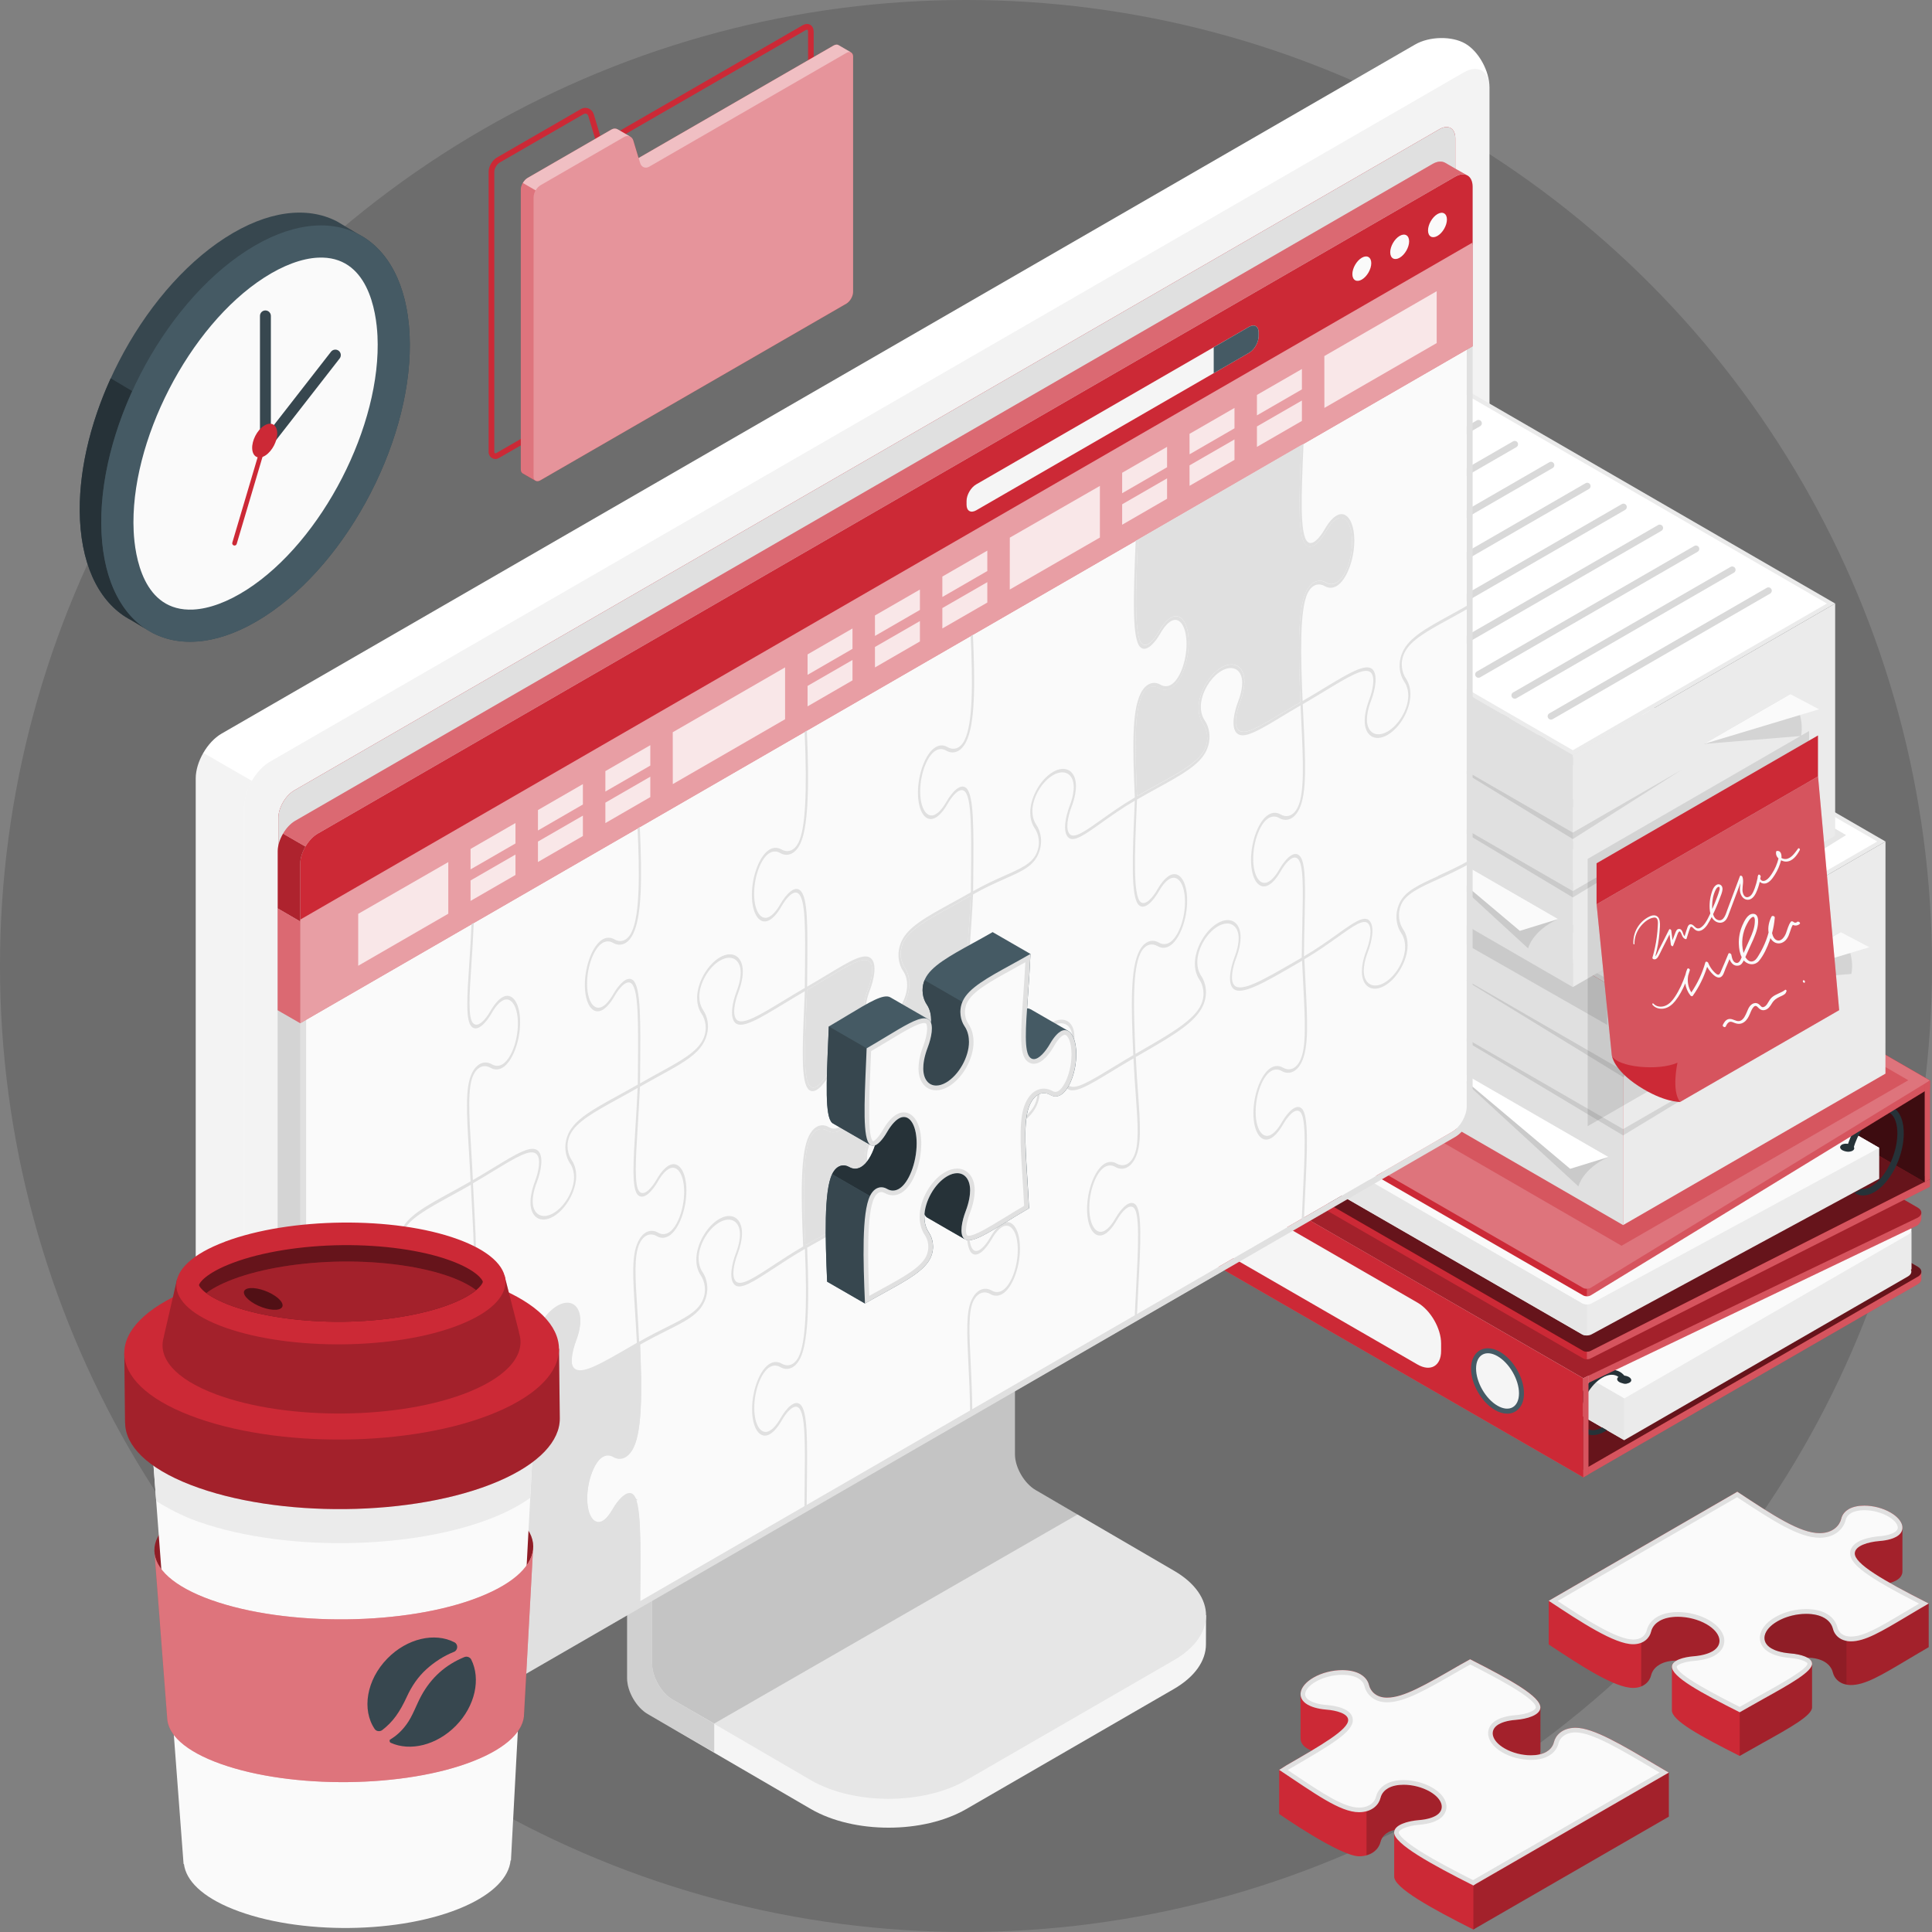 <?xml version="1.0" encoding="UTF-8"?>
<svg xmlns="http://www.w3.org/2000/svg" viewBox="0 0 414.98 414.98">
  <rect x="0" y="0" width="414.98" height="414.98" fill="#808080" stroke="none"/>
  <defs>
    <style>
      .cls-1, .cls-2, .cls-3, .cls-4, .cls-5, .cls-6 {
        fill: #fff;
      }

      .cls-1, .cls-7 {
        opacity: .2;
      }

      .cls-8 {
        fill: #fafafa;
      }

      .cls-9 {
        stroke: #e0e0e0;
        stroke-miterlimit: 10;
      }

      .cls-9, .cls-10 {
        fill: #e0e0e0;
      }

      .cls-11 {
        opacity: .75;
      }

      .cls-12 {
        opacity: .05;
      }

      .cls-13 {
        fill: #263238;
      }

      .cls-14, .cls-4, .cls-15 {
        opacity: .3;
      }

      .cls-16 {
        fill: #37474f;
      }

      .cls-3, .cls-17 {
        opacity: .5;
      }

      .cls-18, .cls-19 {
        opacity: .4;
      }

      .cls-20 {
        fill: #455a64;
      }

      .cls-21, .cls-15, .cls-19 {
        fill: #cc2936;
      }

      .cls-22 {
        opacity: .15;
      }

      .cls-5, .cls-23 {
        opacity: .35;
      }

      .cls-24 {
        fill: #ebebeb;
      }

      .cls-25 {
        fill: #f5f5f5;
      }

      .cls-26 {
        opacity: .1;
      }

      .cls-27 {
        fill: #e6e6e6;
      }

      .cls-28 {
        opacity: .7;
      }

      .cls-6 {
        opacity: .55;
      }
    </style>
  </defs>
  <g id="Device">
    <circle class="cls-22" cx="207.49" cy="207.49" r="207.49"/>
    <g>
      <path class="cls-25" d="M207.52,388.59l44.61-25.8c4.6-2.66,6.9-6.13,6.9-9.61,0-3.48.02-6.21.02-6.21l-41.98-23.83c-2.45-1.42-4.44-4.86-4.44-7.69v-55.01l-77.93,45.03v55.01c0,2.83,1.99,6.28,4.44,7.69l35.07,20.42c9.2,5.31,24.11,5.31,33.31,0Z"/>
      <path class="cls-22" d="M153.41,370.22v6.18l-14.28-8.23c-2.44-1.41-4.44-4.85-4.44-7.69v-55l14.85-8.56c.31,3.77.64,7.67.95,11.46l-10.41,6.03v42.97c0,2.85,1.97,6.28,4.44,7.69l8.9,5.15Z"/>
      <path class="cls-27" d="M140.07,357.39c0,2.83,1.99,6.28,4.44,7.69l29.69,17.31c9.2,5.31,24.11,5.31,33.31,0l44.64-25.79c9.2-5.31,9.2-13.92,0-19.23l-29.71-17.32c-2.45-1.42-4.44-4.86-4.44-7.69v-42.98s-77.93,45.03-77.93,45.03v42.98Z"/>
      <path class="cls-22" d="M231.49,325.28h0s-9.05-5.23-9.05-5.23c-2.45-1.42-4.44-4.86-4.44-7.69v-42.98l-77.93,45.03v42.98c0,2.83,1.99,6.28,4.44,7.69l8.89,5.13,78.08-44.93Z"/>
    </g>
    <path class="cls-2" d="M47.24,391.31c2.88,1.66,7.69,1.57,10.76-.2,38.31-22.12,218.08-125.91,256.38-148.02,3.07-1.77,5.55-6.07,5.55-9.61V18.78c0-3.54-2.33-7.76-5.21-9.42s-7.69-1.57-10.76.2L47.59,157.58c-3.07,1.77-5.55,6.08-5.55,9.62v214.69c0,3.54,2.33,7.76,5.2,9.42Z"/>
    <path class="cls-12" d="M58,391.1l256.38-148.02c3.07-1.77,5.55-6.08,5.55-9.62V18.77c0-3.54-2.48-4.98-5.55-3.2L58.01,163.59c-3.07,1.77-5.55,6.07-5.55,9.62v214.69c0,3.54,2.48,4.97,5.55,3.2Z"/>
    <path class="cls-24" d="M52.45,369.01v18.89c0,3.54,2.49,4.97,5.55,3.2l256.38-148.02c3.07-1.77,5.55-6.08,5.55-9.62v-18.89L52.45,369.01Z"/>
    <path class="cls-21" d="M59.79,351.44v-175.76c0-2.18,1.53-4.82,3.42-5.91L309.18,27.75c1.89-1.09,3.41-.21,3.41,1.97v175.77c.01,2.18-1.52,4.82-3.4,5.91L63.2,353.41c-1.89,1.09-3.41.21-3.41-1.97Z"/>
    <path class="cls-10" d="M59.79,351.44v-175.76c0-2.18,1.53-4.82,3.42-5.91L309.18,27.75c1.89-1.09,3.41-.21,3.41,1.97v175.77c.01,2.18-1.52,4.82-3.4,5.91L63.2,353.41c-1.89,1.09-3.41.21-3.41-1.97Z"/>
    <path class="cls-12" d="M43.67,161.71l10.41,6c-1,1.74-1.62,3.72-1.64,5.49v214.7c0,3.23,2.19,5.04,5.56,3.21-3.36,1.95-8.14,1.71-10.76.2-2.87-1.67-5.21-5.18-5.21-8.75v-215.36c0-1.77.64-3.74,1.64-5.49Z"/>
    <path class="cls-21" d="M181.33,305.14l12.56-7.21c1.12-.65,2.04-.19,2.04,1.03,0,1.22-.91,2.73-2.04,3.38l-12.56,7.21c-1.12.65-2.04.19-2.04-1.03s.91-2.73,2.04-3.38Z"/>
  </g>
  <g id="Speech_Bubble" data-name="Speech Bubble">
    <g id="Clock">
      <g>
        <path class="cls-16" d="M77,50.3h0s-.06-.03-.06-.03c0,0,0,0,0,0l-4.62-2.75s0,0-.01,0l-.08-.04h0c-6.32-3.2-14.77-2.26-23.87,3.6-18.27,11.77-32.23,38.91-31.18,60.61.53,10.82,4.68,18.25,10.98,21.52h0s.06.03.06.03c0,0,0,0,0,0l4.62,2.75s0,0,0,0l.07.03h0c6.33,3.21,14.78,2.27,23.88-3.59,18.27-11.77,32.23-38.91,31.18-60.61-.53-10.82-4.68-18.25-10.98-21.52Z"/>
        <path class="cls-13" d="M32.38,135.74l-4.15-2.51h-.01s-.06-.04-.06-.04c-6.3-3.28-10.45-10.71-10.98-21.51-.47-9.68,2.05-20.44,6.6-30.42l4.62,2.75c-4.55,9.98-7.07,20.74-6.6,30.42.51,10.59,4.51,17.92,10.58,21.31Z"/>
        <path class="cls-20" d="M56.8,132.44c18.27-11.77,32.23-38.91,31.18-60.61-1.05-21.71-16.72-29.77-35-18-18.27,11.77-32.23,38.91-31.18,60.61,1.05,21.71,16.72,29.77,35,18Z"/>
      </g>
      <path class="cls-8" d="M41.49,130.93c-10.77.52-12.53-11.59-12.78-16.82-.93-19.15,11.9-44.09,28.02-54.47,4.1-2.64,8.1-4.13,11.57-4.3,10.77-.52,12.53,11.59,12.78,16.82.93,19.15-11.9,44.09-28.02,54.47-4.1,2.64-8.1,4.13-11.57,4.3h0Z"/>
      <g>
        <path class="cls-16" d="M57.01,96.72c-.13,0-.26-.02-.38-.06-.47-.16-.79-.61-.79-1.11v-27.7c0-.65.52-1.17,1.17-1.17s1.17.53,1.17,1.17v24.29l12.92-16.59c.4-.51,1.13-.6,1.65-.21.51.4.6,1.14.21,1.65l-15.02,19.29c-.23.29-.57.45-.93.45Z"/>
        <g>
          <path class="cls-21" d="M50.39,117.18c-.05,0-.11,0-.16-.02-.26-.08-.41-.35-.33-.61l6.5-21.91c.08-.26.35-.41.61-.33.26.08.41.35.33.61l-6.5,21.91c-.06.21-.25.34-.45.35Z"/>
          <path class="cls-21" d="M56.7,91.45c1.48-.95,2.75-.3,2.84,1.46.09,1.76-1.05,3.96-2.53,4.92-1.48.95-2.75.3-2.84-1.46-.09-1.76,1.05-3.96,2.53-4.92Z"/>
        </g>
      </g>
    </g>
    <g id="Folder">
      <path class="cls-21" d="M106.43,98.59c-.26,0-.51-.07-.74-.2-.46-.27-.74-.75-.74-1.29v-60.19c0-.56.18-1.18.51-1.75.33-.56.77-1.03,1.25-1.31l18-10.39c.63-.37,1.33-.39,1.91-.06.46.26.77.68.93,1.18l1.45,4.85c.08.25.22.43.41.51.19.08.42.04.64-.08l42.34-24.43c.53-.31,1.07-.37,1.51-.17l.19.1c.43.28.68.8.68,1.44v50.51c0,1.15-.78,2.49-1.77,3.06l-65.86,38.02c-.23.13-.49.2-.74.2ZM125.74,24.4c-.13,0-.27.04-.42.13l-18,10.39c-.29.17-.59.49-.81.87-.22.38-.34.79-.34,1.13v60.19c0,.13.08.2.13.23.05.03.15.06.26,0l65.86-38.02c.62-.36,1.15-1.29,1.15-2V6.8c0-.24-.07-.36-.11-.4l-.08-.04s-.16.01-.36.13l-42.35,24.43c-.55.32-1.17.37-1.7.16-.54-.22-.95-.67-1.14-1.29l-1.46-4.85c-.06-.21-.18-.37-.33-.46-.1-.05-.2-.08-.31-.08Z"/>
      <g>
        <path class="cls-21" d="M183.25,12.22c0-.45-.15-.77-.4-.93h0s-.02-.01-.02-.01c0,0-.02-.01-.03-.02l-2.73-1.58s0,0,0,0h0s0,0,0,0c-.26-.15-.63-.13-1.03.1l-41.88,24.16-1.13-3.76c-.11-.37-.34-.65-.61-.81h0s-2.75-1.59-2.75-1.59h0c-.38-.22-.87-.23-1.34.04l-18,10.39c-.81.47-1.46,1.6-1.46,2.53v60.01c0,.45.15.76.4.92h0s.03.02.03.02c0,0,0,0,.01,0l2.72,1.57s.02.01.03.02h.02s0,0,0,0c.26.13.61.11,1-.12l65.7-37.93c.81-.47,1.46-1.6,1.46-2.53V12.22Z"/>
        <path class="cls-3" d="M183.25,12.22c0-.45-.15-.77-.4-.93h0s-.02-.01-.02-.01c0,0-.02-.01-.03-.02l-2.73-1.58s0,0,0,0h0s0,0,0,0c-.26-.15-.63-.13-1.03.1l-41.88,24.16-1.13-3.76c-.11-.37-.34-.65-.61-.81h0s-2.75-1.59-2.75-1.59h0c-.38-.22-.87-.23-1.34.04l-18,10.39c-.81.47-1.46,1.6-1.46,2.53v60.01c0,.45.15.76.4.92h0s.03.02.03.02c0,0,0,0,.01,0l2.72,1.57s.02.01.03.02h.02s0,0,0,0c.26.13.61.11,1-.12l65.7-37.93c.81-.47,1.46-1.6,1.46-2.53V12.22Z"/>
        <g class="cls-18">
          <path class="cls-2" d="M135.39,29.35c-.38-.21-.85-.2-1.31.06l-18,10.39c-.4.24-.76.64-1.03,1.09l-2.74-1.59c.26-.46.63-.86,1.03-1.09l18-10.39c.47-.27.96-.26,1.34-.03h0s2.72,1.56,2.72,1.56Z"/>
          <path class="cls-2" d="M182.75,11.23c-.26-.11-.59-.07-.96.14l-42.34,24.43c-.81.47-1.68.12-1.95-.78l-.32-1.08,41.88-24.16c.23-.14.45-.2.65-.2.14,0,.27.03.38.09h0l2.67,1.55Z"/>
        </g>
        <path class="cls-15" d="M114.83,103.08c.04.06.09.11.14.16l-2.66-1.53s0,0-.01,0l-.03-.02c-.1-.07-.18-.16-.25-.28-.03-.05-.05-.11-.07-.17-.05-.14-.07-.29-.07-.47v-60.02c0-.06,0-.11,0-.18.01-.12.03-.24.06-.36.01-.06.03-.12.05-.18.06-.18.13-.37.22-.54.03-.06.06-.12.09-.18l2.74,1.59c-.26.45-.43.97-.43,1.44v60.02c0,.09,0,.18.02.26,0,.05.01.09.03.14,0,.03.01.05.02.07.01.03.03.07.04.09.02.06.05.11.09.17Z"/>
      </g>
    </g>
    <g id="Files">
      <g>
        <path class="cls-21" d="M411.92,275.84c.51-.3.77-.68.77-1.07,0-.39,0-1.65,0-1.65l-91.4-51.74c-1.03-.59-2.69-.59-3.72,0l-71.87,41.49,94.38,54.45,71.84-41.48Z"/>
        <path class="cls-1" d="M411.92,275.84c.51-.3.77-.68.77-1.07,0-.39,0-1.65,0-1.65l-91.4-51.74c-1.03-.59-2.69-.59-3.72,0l-71.87,41.49,94.38,54.45,71.84-41.48Z"/>
        <path class="cls-21" d="M411.92,274.23c1.03-.59,1.03-1.56,0-2.15l-90.63-52.32c-1.03-.59-2.69-.59-3.72,0l-71.87,41.49,94.38,54.45,71.84-41.48Z"/>
        <path class="cls-17" d="M411.92,274.23c1.03-.59,1.03-1.56,0-2.15l-90.63-52.32c-1.03-.59-2.69-.59-3.72,0l-71.87,41.49,94.38,54.45,71.84-41.48Z"/>
        <g>
          <path class="cls-24" d="M262.25,250.4l53.21-30.7c1.03-.59,2.69-.59,3.72,0l84.48,48.77,6.92-4.03v8.19s-.13.08-.13.08c.23.5.04,1.06-.64,1.46l-60.94,35.17-94.38-54.45v-8.95l7.76,4.48Z"/>
          <path class="cls-8" d="M409.81,265.22c1.03-.59,1.03-1.56,0-2.15l-90.63-52.32c-1.03-.59-2.69-.59-3.72,0l-60.97,35.18,94.38,54.45,60.94-35.17Z"/>
          <polygon class="cls-27" points="348.87 300.38 348.87 309.34 254.49 254.88 254.49 245.93 348.87 300.38"/>
          <path class="cls-13" d="M347.88,296.89c.22.11.43.19.69.24.37.09.77.09,1.1-.02.13-.02.24-.06.34-.13.56-.3.49-.86-.15-1.22-.28-.15-.62-.26-.97-.28-.43-.04-.86.02-1.16.19-.04.02-.09.04-.11.09-.43.32-.34.8.26,1.14Z"/>
          <path class="cls-13" d="M338.49,303.89c0,1.27.32,2.32.95,3.09.64.82,1.59,1.27,2.66,1.27h.02c.82,0,1.7-.26,2.58-.77.15-.09.32-.17.47-.28l-1.05-.6c-2.54,1.42-4.56.21-4.56-2.71,0-2.92,2.06-6.51,4.6-7.97,1.38-.8,2.62-.82,3.46-.17.43.28.75.75.95,1.38.37.09.77.09,1.1-.02-.15-.64-.41-1.2-.77-1.63-.64-.79-1.57-1.25-2.66-1.25-.84,0-1.7.26-2.6.77-2.88,1.65-5.14,5.56-5.14,8.9Z"/>
        </g>
        <path class="cls-21" d="M341.16,295.43l71.53-34.96v1.17c0,.59-.42,1.31-.93,1.61l-70.6,33.8v-1.62Z"/>
        <path class="cls-1" d="M341.16,295.43l71.53-34.96v1.17c0,.59-.42,1.31-.93,1.61l-70.6,33.8v-1.62Z"/>
        <path class="cls-21" d="M411.92,261.54c1.03-.59,1.03-1.56,0-2.15l-90.63-52.32c-1.03-.59-2.69-.59-3.72,0l-71.87,34.51,94.38,54.45,71.84-34.49Z"/>
        <path class="cls-7" d="M411.92,261.54c1.03-.59,1.03-1.56,0-2.15l-90.63-52.32c-1.03-.59-2.69-.59-3.72,0l-71.87,34.51,94.38,54.45,71.84-34.49Z"/>
        <g>
          <polygon class="cls-21" points="340.09 317.31 245.7 262.86 245.7 241.55 340.08 296.04 340.09 317.31"/>
          <g>
            <path class="cls-20" d="M323.72,303.65c1.08,0,2.03-.45,2.68-1.27.62-.77.94-1.84.94-3.1,0-3.33-2.26-7.24-5.15-8.91-.89-.51-1.76-.77-2.6-.77-2.17,0-3.62,1.75-3.62,4.36,0,3.33,2.26,7.24,5.15,8.91.89.51,1.76.77,2.59.77h0Z"/>
            <path class="cls-25" d="M326.27,299.28c0,2.94-2.06,4.13-4.61,2.66-2.55-1.47-4.61-5.04-4.61-7.98,0-2.94,2.06-4.13,4.61-2.66,2.54,1.47,4.61,5.04,4.61,7.98Z"/>
          </g>
          <path class="cls-25" d="M309.54,288.56v1.61c0,3.23-2.27,4.53-5.06,2.92l-47.38-27.36c-2.79-1.61-5.06-5.54-5.06-8.76v-1.61c0-3.23,2.27-4.53,5.06-2.92l47.38,27.36c2.79,1.61,5.06,5.54,5.06,8.76Z"/>
          <polygon class="cls-21" points="341.19 316.67 341.19 295.5 340.08 296.04 340.09 317.31 341.19 316.67"/>
          <polygon class="cls-1" points="341.19 316.67 341.19 295.5 340.08 296.04 340.09 317.31 341.19 316.67"/>
        </g>
      </g>
      <g>
        <g>
          <path class="cls-21" d="M246.47,236.97c0,.45.36,1.02.81,1.28l92.76,53.52c.45.26,1.17.26,1.62,0l72.89-36.87v-1.62s-94.35-54.47-94.35-54.47l-72.92,36.88c-.45.26-.81.83-.81,1.28Z"/>
          <path class="cls-17" d="M414.55,253.28l-72.88,36.87c-.23.14-.54.19-.82.19-.3,0-.58-.05-.82-.19l-92.75-53.54c-.44-.26-.44-.68,0-.94l72.92-36.87,94.34,54.47Z"/>
          <path class="cls-1" d="M414.55,253.28v1.62s-72.88,36.87-72.88,36.87c-.23.14-.54.19-.82.19v-1.61c.28,0,.58-.05.82-.19l72.88-36.87Z"/>
        </g>
        <g>
          <polygon class="cls-21" points="413.44 253.93 319.06 199.47 319.06 178.16 413.44 232.86 413.44 253.93"/>
          <polygon class="cls-28" points="413.44 253.93 319.06 199.47 319.06 178.16 413.44 232.86 413.44 253.93"/>
        </g>
        <g>
          <path class="cls-24" d="M247.48,225.51c-.56.32-1.01,1.11-1.01,1.75v4.31c0,.65.45,1.43,1.01,1.75l92.36,53.29c.56.32,1.46.32,2.02,0l61.78-33.42v-6.65s-94.35-54.47-94.35-54.47l-61.82,33.43Z"/>
          <path class="cls-8" d="M309.29,192.07l-61.82,33.43c-.56.32-.56.85,0,1.17l92.36,53.29c.56.32,1.47.32,2.02,0l61.79-33.42-94.35-54.47Z"/>
          <path class="cls-13" d="M395.77,247.08c.22.11.43.19.69.24.37.09.77.09,1.1-.02.13-.02.24-.06.34-.13.56-.3.49-.86-.15-1.22-.28-.15-.62-.26-.97-.28-.43-.04-.86.02-1.16.19-.04.02-.09.04-.11.09-.43.32-.34.8.26,1.14Z"/>
          <path class="cls-27" d="M340.86,280.19v6.66c-.37,0-.75-.07-1.03-.23l-92.36-53.28c-.56-.33-1-1.12-1-1.75v-4.32c0-.54.33-1.19.77-1.57-.3.3-.23.7.23.98l92.35,53.28c.28.16.65.26,1.03.23Z"/>
          <path class="cls-13" d="M406.59,237.86c-1.19-.71-2.68-.63-4.19.24-2.53,1.46-4.71,4.82-5.72,8.47.5.07,1.11.16,1.38.2.94-3.24,2.86-6.24,5.03-7.49.48-.28,1.1-.54,1.74-.54.35,0,.71.08,1.05.29,1.11.66,1.72,2.43,1.66,4.72-.13,4.41-2.66,9.41-5.64,11.12-.57.33-1.33.63-2.08.51l-1.51.86s.06.04.09.06c.53.32,1.13.48,1.76.48.77,0,1.6-.24,2.43-.72,3.4-1.96,6.18-7.35,6.32-12.27.09-2.84-.76-5.01-2.32-5.94Z"/>
        </g>
        <g>
          <path class="cls-21" d="M246.47,223.44c0,.45.36,1.02.81,1.28l92.76,53.52c.45.26,1.17.26,1.62,0l72.89-44.54v-1.62s-94.35-54.47-94.35-54.47l-72.92,44.55c-.45.26-.81.83-.81,1.28Z"/>
          <path class="cls-21" d="M414.55,232.08l-72.88,44.55c-.23.14-.54.19-.82.19-.3,0-.58-.05-.82-.19l-92.75-53.54c-.44-.26-.44-.68,0-.93l72.92-44.55,94.34,54.47Z"/>
          <path class="cls-5" d="M414.55,232.08l-72.88,44.55c-.23.14-.54.19-.82.19-.3,0-.58-.05-.82-.19l-92.75-53.54c-.44-.26-.44-.68,0-.93l72.92-44.55,94.34,54.47Z"/>
          <path class="cls-1" d="M414.55,232.08v1.62s-72.88,44.54-72.88,44.54c-.23.14-.54.19-.82.19v-1.61c.28,0,.58-.05.82-.19l72.88-44.55Z"/>
        </g>
        <g>
          <polygon class="cls-21" points="414.55 253.28 414.55 232.11 413.44 232.86 413.44 253.93 414.55 253.28"/>
          <polygon class="cls-1" points="414.55 253.28 414.55 232.11 413.44 232.86 413.44 253.93 414.55 253.28"/>
        </g>
      </g>
    </g>
    <g id="Sheets">
      <polygon id="Shadow" class="cls-19" points="259.47 216.2 321.05 180.64 409.89 232.03 348.3 267.58 259.47 216.2"/>
      <g id="Sheets-2" data-name="Sheets">
        <g id="Character-2" data-name="Character">
          <g>
            <polygon class="cls-10" points="267.35 216.12 348.63 263.14 348.63 213.28 267.34 166.26 267.35 216.12"/>
            <polygon class="cls-24" points="404.98 230.61 348.63 263.14 348.63 213.28 404.99 180.75 404.98 230.61"/>
            <g>
              <polygon class="cls-2" points="268.23 166.26 323.7 134.24 404.1 180.75 348.63 212.77 268.23 166.26"/>
              <path class="cls-24" d="M323.7,134.75l79.52,46-54.58,31.51-79.52-46,54.58-31.51M323.7,133.73l-56.35,32.53,81.29,47.02,56.35-32.53-81.29-47.02h0Z"/>
            </g>
          </g>
        </g>
        <polygon class="cls-26" points="309.71 207.48 348.63 229.96 371.99 216.47 348.63 231.35 309.71 207.48"/>
        <polygon class="cls-26" points="286.35 206.56 348.63 242.52 395.35 215.55 348.63 243.88 286.35 206.56"/>
        <path class="cls-26" d="M275.17,184.76s-1.29,7.27-.64,10.95c0,0,10.19-.25,27.4,4.49l-26.76-15.45Z"/>
        <polygon class="cls-2" points="275.17 184.76 301.92 200.21 272.32 191.66 275.17 184.76"/>
        <path class="cls-26" d="M309.71,227.86l29.33,26.97s.81-3.71,6.44-6.31l-35.78-20.66Z"/>
        <polygon class="cls-2" points="309.71 227.86 337.26 251.05 345.49 248.51 309.71 227.86"/>
        <path class="cls-26" d="M395.6,200.57c-.15-.24-.25-.37-.25-.37l-18.54,10.7,20.86-1.71c.72-3.87-1.34-7.49-2.08-8.62Z"/>
        <polygon class="cls-8" points="376.81 210.91 395.35 200.21 401.52 203.46 376.81 210.91"/>
        <g class="cls-22">
          <path d="M281.67,169.73c-.25,0-.49-.13-.62-.36-.2-.34-.08-.78.26-.98l46.71-26.97c.34-.2.78-.08.98.26.2.34.08.78-.26.98l-46.71,26.97c-.11.07-.24.1-.36.1Z"/>
          <path d="M289.45,174.22c-.25,0-.49-.13-.62-.36-.2-.34-.08-.78.26-.98l46.71-26.97c.34-.2.78-.08.98.26.2.34.08.78-.26.98l-46.71,26.97c-.11.07-.24.1-.36.1Z"/>
          <path d="M297.24,178.72c-.25,0-.49-.13-.62-.36-.2-.34-.08-.78.26-.98l46.71-26.97c.34-.2.78-.08.98.26.2.34.08.78-.26.98l-46.71,26.97c-.11.07-.24.1-.36.1Z"/>
          <path d="M305.02,183.21c-.25,0-.49-.13-.62-.36-.2-.34-.08-.78.26-.98l46.71-26.97c.34-.2.78-.08.98.26.2.34.08.78-.26.98l-46.71,26.97c-.11.07-.24.1-.36.1Z"/>
          <path d="M312.81,187.71c-.25,0-.49-.13-.62-.36-.2-.34-.08-.78.26-.98l46.71-26.97c.34-.2.78-.08.98.26.2.34.08.78-.26.98l-46.71,26.97c-.11.07-.24.1-.36.1Z"/>
          <path d="M320.6,192.2c-.25,0-.49-.13-.62-.36-.2-.34-.08-.78.26-.98l46.71-26.97c.34-.2.78-.08.98.26.2.34.08.78-.26.98l-46.71,26.97c-.11.07-.24.1-.36.1Z"/>
          <path d="M328.38,196.7c-.25,0-.49-.13-.62-.36-.2-.34-.08-.78.26-.98l46.71-26.97c.34-.2.78-.08.98.26.2.34.08.78-.26.98l-46.71,26.97c-.11.07-.24.1-.36.1Z"/>
          <path d="M336.17,201.19c-.25,0-.49-.13-.62-.36-.2-.34-.08-.78.26-.98l46.71-26.97c.34-.2.78-.08.98.26.2.34.08.78-.26.98l-46.71,26.97c-.11.07-.24.1-.36.1Z"/>
          <path d="M343.95,205.69c-.25,0-.49-.13-.62-.36-.2-.34-.08-.78.26-.98l46.71-26.97c.34-.2.78-.08.98.26.2.34.08.78-.26.98l-46.71,26.97c-.11.07-.24.1-.36.1Z"/>
        </g>
      </g>
      <polygon class="cls-26" points="396.52 179.37 345.2 211.29 345.2 220.13 267.34 175.69 267.34 166.26 321.19 135.17 396.52 179.37"/>
      <g id="Sheets-3" data-name="Sheets">
        <g id="Character-3" data-name="Character">
          <g>
            <polygon class="cls-10" points="256.54 165 337.83 212.02 337.83 162.16 256.54 115.14 256.54 165"/>
            <polygon class="cls-24" points="394.18 179.49 337.83 212.02 337.83 162.16 394.18 129.63 394.18 179.49"/>
            <g>
              <polygon class="cls-2" points="257.42 115.14 312.89 83.12 393.29 129.63 337.83 161.65 257.42 115.14"/>
              <path class="cls-24" d="M312.89,83.63l79.52,46-54.58,31.51-79.52-46,54.58-31.51M312.89,82.61l-56.35,32.53,81.29,47.02,56.35-32.53-81.29-47.02h0Z"/>
            </g>
          </g>
        </g>
        <polygon class="cls-26" points="298.9 156.37 337.83 178.84 361.18 165.36 337.83 180.23 298.9 156.37"/>
        <polygon class="cls-26" points="275.54 155.44 337.83 191.4 384.54 164.43 337.83 192.76 275.54 155.44"/>
        <path class="cls-26" d="M264.36,133.64s-1.29,7.27-.64,10.95c0,0,10.19-.25,27.4,4.49l-26.76-15.45Z"/>
        <polygon class="cls-2" points="264.36 133.64 291.11 149.09 261.51 140.54 264.36 133.64"/>
        <path class="cls-26" d="M298.9,176.74l29.33,26.97s.81-3.71,6.44-6.31l-35.78-20.66Z"/>
        <polygon class="cls-8" points="298.9 176.74 326.45 199.94 334.68 197.4 298.9 176.74"/>
        <path class="cls-26" d="M384.79,149.46c-.15-.24-.25-.37-.25-.37l-18.54,10.7,20.86-1.71c.72-3.87-1.34-7.49-2.08-8.62Z"/>
        <polygon class="cls-8" points="366 159.79 384.54 149.09 390.71 152.35 366 159.79"/>
        <g class="cls-22">
          <path d="M270.86,118.61c-.25,0-.49-.13-.62-.36-.2-.34-.08-.78.26-.98l46.71-26.97c.34-.2.78-.08.98.26.2.34.08.78-.26.98l-46.71,26.97c-.11.07-.24.1-.36.1Z"/>
          <path d="M278.64,123.11c-.25,0-.49-.13-.62-.36-.2-.34-.08-.78.26-.98l46.71-26.97c.34-.2.78-.08.98.26.2.34.08.78-.26.98l-46.71,26.97c-.11.07-.24.1-.36.1Z"/>
          <path d="M286.43,127.6c-.25,0-.49-.13-.62-.36-.2-.34-.08-.78.26-.98l46.71-26.97c.34-.2.78-.08.98.26.2.34.08.78-.26.98l-46.71,26.97c-.11.07-.24.1-.36.1Z"/>
          <path d="M294.22,132.1c-.25,0-.49-.13-.62-.36-.2-.34-.08-.78.26-.98l46.71-26.97c.34-.2.78-.08.98.26.2.34.08.78-.26.98l-46.71,26.97c-.11.07-.24.1-.36.1Z"/>
          <path d="M302,136.59c-.25,0-.49-.13-.62-.36-.2-.34-.08-.78.26-.98l46.71-26.97c.34-.2.78-.08.98.26.2.34.08.78-.26.98l-46.71,26.97c-.11.07-.24.1-.36.1Z"/>
          <path d="M309.79,141.09c-.25,0-.49-.13-.62-.36-.2-.34-.08-.78.26-.98l46.71-26.97c.34-.2.78-.08.98.26.2.34.08.78-.26.98l-46.71,26.97c-.11.07-.24.1-.36.1Z"/>
          <path d="M317.57,145.58c-.25,0-.49-.13-.62-.36-.2-.34-.08-.78.26-.98l46.71-26.97c.34-.2.78-.08.98.26.2.34.08.78-.26.98l-46.71,26.97c-.11.07-.24.1-.36.1Z"/>
          <path d="M325.36,150.08c-.25,0-.49-.13-.62-.36-.2-.34-.08-.78.26-.98l46.71-26.97c.34-.2.78-.08.98.26.2.34.08.78-.26.98l-46.71,26.97c-.11.07-.24.1-.36.1Z"/>
          <path d="M333.14,154.57c-.25,0-.49-.13-.62-.36-.2-.34-.08-.78.26-.98l46.71-26.97c.34-.2.78-.08.98.26.2.34.08.78-.26.98l-46.71,26.97c-.11.07-.24.1-.36.1Z"/>
        </g>
      </g>
    </g>
    <g id="Note">
      <polygon class="cls-26" points="341.02 184.48 341.02 241.89 388.58 214.43 388.58 157.02 341.02 184.48"/>
      <g>
        <path class="cls-21" d="M395.03,216.98c-2.97,1.72-21.27,12.28-34.16,19.71-3.63-1.76-12.37-5.5-14.66-9.96l-3.27-32.49,47.56-27.46,4.54,50.2Z"/>
        <path class="cls-1" d="M395.03,216.98c-2.97,1.72-21.27,12.28-34.16,19.71-3.63-1.76-12.37-5.5-14.66-9.96l-3.27-32.49,47.56-27.46,4.54,50.2Z"/>
        <g>
          <path class="cls-8" d="M386.24,182.23c-.65.86-1.46,2.18-2.65,2.28-.32.03-.66-.06-.95-.23.08-.69-.12-1.64-.99-1.5-.05,0-.12.07-.14.12-.13.59.1,1.12.5,1.5-.29,1.18-.78,2.32-1.46,3.33-.33.49-.71,1.03-1.24,1.33-.3.17-.67.25-.97.03-.12-.09-.21-.21-.25-.34.03-.16.06-.31.09-.47.04-.23-.35-.6-.52-.33-.01.02-.02.04-.03.06,0,0,0,0,0,0,0,0,0,.01,0,.02-.09.18-.13.36-.11.54-.15.74-.34,1.46-.6,2.17-.26.69-.64,1.76-1.46,1.95-.87.2-1.19-.9-1.19-1.55,0-.95.3-1.86,0-2.79-.07-.2-.44-.43-.55-.14-.89,2.38-1.79,4.76-2.68,7.15-.31.83-.73,2.61-1.98,2.27-.61-.17-.93-.68-1.1-1.27.25-.51.48-1.03.7-1.55.25-.59.49-1.18.71-1.78.23-.62.54-1.29.61-1.95.05-.43-.11-.88-.53-1.07-.44-.2-.86.05-1.15.38-.38.44-.57,1.07-.73,1.62-.19.67-.31,1.37-.35,2.07-.03.66-.02,1.42.15,2.11-.43.91-.88,1.92-1.57,2.64-.44.46-1.05.85-1.62.37-.29-.24-.54-.6-.94-.66-.42-.07-.64.26-.77.61-.23.64-.43,1.3-.63,1.95-.45-.43-.35-1.54-1.17-1.57-.5-.02-.68.47-.83.85-.2.52-.4,1.04-.6,1.56-.09-.69-.18-1.38-.26-2.08-.02-.18-.35-.43-.47-.19-.51,1.01-1.03,2.02-1.54,3.04-.24.48-.49.96-.73,1.43-.13.26-.37.96-.7,1.27.46-1.68.78-3.39.91-5.13.06-.81.18-1.71.03-2.52-.1-.54-.42-1.03-.99-1.13-.69-.13-1.46.33-2.01.7-.58.39-1.09.9-1.49,1.46-.82,1.14-1.22,2.5-1.15,3.9,0,.14.23.25.23.06-.02-1.26.39-2.5,1.13-3.52.68-.94,1.83-1.99,3.03-2.14,1.03-.13.88,1.12.85,1.79-.03.79-.11,1.57-.21,2.36-.19,1.51-.51,3-.94,4.46-.05.16.14.31.27.34.43.11.73-.18.95-.53.35-.57.62-1.21.93-1.81.51-1,1.02-2.01,1.53-3.01.1.75.19,1.51.29,2.26.02.17.38.44.48.19.25-.64.49-1.28.74-1.92.08-.21.45-1.52.8-1.06.4.54.36,1.26,1.08,1.55.08.03.23.02.26-.08.24-.72.43-1.47.71-2.17.08-.2.11-.46.43-.37.1.03.23.2.31.27.19.18.37.36.61.48,1,.48,1.96-.51,2.45-1.28.32-.51.61-1.05.89-1.59.1.2.22.39.38.56.68.75,1.85.96,2.58.16.45-.49.64-1.18.87-1.78l.93-2.47c.47-1.25.94-2.5,1.41-3.76-.06.69-.2,1.39-.02,2.08.19.72.7,1.44,1.5,1.5.89.07,1.5-.72,1.85-1.44.37-.76.63-1.59.83-2.42.2.18.44.31.7.36,1.14.21,1.99-1.01,2.51-1.83.62-.96,1.09-2.04,1.36-3.15.32.16.67.27,1.01.28,1.45.04,2.42-1.35,3.02-2.49.09-.17-.17-.53-.32-.32ZM367.75,194.56c.01-1.14.23-2.36.74-3.4.1-.21.28-.5.5-.62.44-.23.42.3.35.59-.13.54-.34,1.08-.53,1.61-.31.86-.66,1.7-1.04,2.53-.01-.25-.02-.5-.02-.71Z"/>
          <path class="cls-8" d="M386.01,198.04c-.23.19-.55.21-.77,0-.13-.13-.44-.24-.58-.05-.55.74-.72,1.61-1.04,2.45-.28.74-1,1.86-1.95,1.52-.6-.21-.91-.92-1.04-1.54.29-1.08.49-2.19.58-3.31.03-.36-.57-.52-.72-.2-.51,1.03-.8,2.24-.61,3.39,0,0,0,0,0,0-.3,1.12-.71,2.2-1.22,3.25-.25.52-.53,1.03-.83,1.52-.28.45-.58,1.03-1.07,1.3-.81.45-1.46-.11-1.87-.8.26-.57.52-1.15.77-1.72.64-1.43,1.39-2.87,1.77-4.4.21-.87.58-3.18-.89-3.17-1.17,0-1.9,1.6-2.29,2.49-.55,1.26-.82,2.66-.76,4.04.04.9.18,1.94.61,2.79-.22.52-.52,1.37-1.19,1.22-.75-.16-.91-1.15-1.03-1.76-.04-.22-.5-.5-.63-.2-.56,1.33-1.1,2.67-1.69,3.98-.17.39-.39.68-.83.4-.24-.16-.46-.38-.66-.59-.5-.53-.89-1.16-1.16-1.84-.09-.23-.53-.39-.62-.07-.64,2.3-1.66,4.45-3,6.42-.69-1.09-.92-2.4-.67-3.65.12-.37.24-.74.34-1.1.08-.3-.42-.58-.56-.26-.17.38-.29.78-.37,1.18-.56,1.67-1.29,3.3-2.26,4.77-.52.79-1.18,1.57-2.08,1.93-.84.34-1.89.26-2.52-.44-.2-.22-.36.07-.2.26.59.68,1.49.92,2.36.79,1.04-.16,1.87-.85,2.51-1.65.88-1.12,1.58-2.42,2.14-3.76.14.93.5,1.82,1.09,2.57.12.15.4.29.54.08,1.35-1.9,2.37-3.99,3.07-6.21.24.43.52.84.86,1.21.44.48,1.13,1.22,1.86,1.07.74-.16.97-1.3,1.22-1.89.29-.68.58-1.37.87-2.05.33.84.92,1.59,1.94,1.39.59-.11.89-.63,1.12-1.12.06.06.11.13.17.19.92.86,2.28.9,3.11-.09,1.01-1.21,1.72-2.82,2.26-4.29.07-.19.13-.39.19-.59.25.42.59.78,1.03.98.93.41,1.89-.01,2.46-.79.67-.91.75-2.08,1.31-3.03.48.22,1.03.18,1.47-.19.31-.26-.29-.67-.58-.44ZM375.27,198.39c.23-.42.48-.88.84-1.2.25-.22.58-.45.74-.03.12.3.08.74.06,1.06-.08,1.19-.54,2.3-1.02,3.38-.46,1.03-.92,2.06-1.38,3.09-.01-.03-.02-.07-.03-.1-.55-2.07-.23-4.33.79-6.2Z"/>
          <path class="cls-8" d="M383.47,212.59c-.86.7-2.06.9-2.89,1.65-.45.4-.68.95-1.02,1.44-.18.26-.41.5-.71.61-.39.14-.57-.1-.81-.36-.85-.92-1.92-.41-2.44.58-.53,1.01-1.03,3.23-2.63,2.75-.58-.17-1.12-.53-1.75-.35-.59.17-.91.72-1.17,1.24-.16.33.46.66.62.34.17-.33.36-.76.71-.94.41-.22.84.04,1.23.18.7.27,1.37.26,2-.18.62-.43.97-1.1,1.26-1.78.22-.51.86-2.32,1.62-1.49.47.5.95.87,1.67.64.7-.22,1.07-.81,1.43-1.4.44-.72.96-1.08,1.71-1.43.34-.15.69-.3.99-.52.28-.2.31-.36.44-.65.06-.12-.12-.42-.26-.31Z"/>
          <path class="cls-8" d="M387.7,210.77s-.04-.09-.08-.12c-.02-.02-.04-.03-.06-.05-.04-.03-.08-.04-.12-.05-.03,0-.06,0-.09,0-.03,0-.05.02-.07.04-.03.03-.04.06-.05.1,0,.04,0,.08.02.12v.04s.05.09.08.13c.03.03.06.06.09.08.03.02.06.03.09.04.03,0,.06,0,.08-.02,0,0,.01,0,.02-.01.01,0,.02-.01.03-.02.03-.02.05-.07.05-.1,0,0,0,0,0-.01,0-.02,0-.04,0-.05,0-.04,0-.08-.02-.12Z"/>
        </g>
        <path class="cls-21" d="M346.21,226.73c1.16,2.53,10.01,3.36,14.1,1.53,0,0-1.35,6.07.57,8.43,0,0-3.51.12-8.93-3.41-5.42-3.53-5.73-6.55-5.73-6.55Z"/>
        <polygon class="cls-21" points="390.49 166.78 342.93 194.24 342.93 185.43 390.49 157.97 390.49 166.78"/>
      </g>
    </g>
    <g id="Window">
      <g>
        <path class="cls-10" d="M314.22,37.45c-.5,0-1.08.16-1.68.51L68.26,179.04c-2.09,1.21-3.78,4.14-3.78,6.55v196.63c0,1.9,1.06,3.52,2.54,3.52.39,0,.81-.12,1.24-.37l244.27-141.14c2.09-1.2,3.78-4.13,3.78-6.54V40.14c0-1.71-.85-2.69-2.09-2.69ZM315.04,237.69c0,1.97-1.44,4.45-3.14,5.43l-244.27,141.15c-.23.13-.43.19-.61.19-.67,0-1.26-1.05-1.26-2.24v-196.63c0-1.97,1.44-4.46,3.14-5.44L313.17,39.06c.5-.28.85-.34,1.05-.34.71,0,.82.89.82,1.42v197.55Z"/>
        <path class="cls-8" d="M315.04,40.14v197.55c0,1.97-1.44,4.45-3.14,5.43l-244.27,141.15c-.23.13-.43.19-.61.19-.67,0-1.26-1.05-1.26-2.24v-196.63c0-1.97,1.44-4.46,3.14-5.44L313.17,39.06c.5-.28.85-.34,1.05-.34.71,0,.82.89.82,1.42Z"/>
        <path class="cls-24" d="M61.24,382.76c.41.22,3.35,1.89,4.63,2.63-.87-.62-1.33-1.68-1.39-3.17v-184.27l-4.84-2.83v184.37c0,1.46.63,2.77,1.59,3.28Z"/>
        <path class="cls-26" d="M61.24,382.76c.41.22,3.35,1.89,4.63,2.63-.87-.62-1.33-1.68-1.39-3.17v-184.27l-4.84-2.83v184.37c0,1.46.63,2.77,1.59,3.28Z"/>
      </g>
      <g>
        <g>
          <path class="cls-21" d="M316.31,40.11c-.01-2.39-1.7-3.35-3.77-2.15L68.26,179.04c-2.09,1.2-3.78,4.13-3.78,6.54v12.36S316.31,52.51,316.31,52.51v-12.4Z"/>
          <g>
            <path class="cls-8" d="M292.51,55.36c1.12-.65,2.03-.12,2.03,1.17s-.91,2.87-2.03,3.52c-1.12.65-2.03.12-2.03-1.17s.91-2.87,2.03-3.52Z"/>
            <path class="cls-8" d="M300.64,50.67c1.12-.65,2.03-.12,2.03,1.17s-.91,2.87-2.03,3.52c-1.12.65-2.03.12-2.03-1.17s.91-2.87,2.03-3.52Z"/>
            <path class="cls-8" d="M308.76,45.98c1.12-.65,2.03-.12,2.03,1.17s-.91,2.87-2.03,3.52c-1.12.65-2.03.12-2.03-1.17s.91-2.87,2.03-3.52Z"/>
          </g>
          <g>
            <path class="cls-21" d="M59.65,195.12v-12.28c0-1.22.45-2.58,1.15-3.78l4.81,2.77c-.7,1.19-1.13,2.53-1.13,3.75v12.35l-4.84-2.82Z"/>
            <path class="cls-22" d="M59.65,195.12v-12.28c0-1.22.45-2.58,1.15-3.78l4.81,2.77c-.7,1.19-1.13,2.53-1.13,3.75v12.35l-4.84-2.82Z"/>
          </g>
          <g>
            <path class="cls-21" d="M312.53,37.96L68.26,179.04c-1.03.61-1.98,1.63-2.66,2.8l-4.8-2.78c.68-1.16,1.6-2.17,2.63-2.76L307.71,35.22c1.08-.63,2.04-.64,2.74-.23.68.42,3.81,2.2,4.61,2.63-.67-.32-1.56-.23-2.53.33Z"/>
            <path class="cls-4" d="M312.53,37.96L68.26,179.04c-1.03.61-1.98,1.63-2.66,2.8l-4.8-2.78c.68-1.16,1.6-2.17,2.63-2.76L307.71,35.22c1.08-.63,2.04-.64,2.74-.23.68.42,3.81,2.2,4.61,2.63-.67-.32-1.56-.23-2.53.33Z"/>
          </g>
        </g>
        <g>
          <g>
            <polygon class="cls-21" points="64.5 197.52 64.5 219.77 316.32 74.37 316.32 52.09 64.5 197.52"/>
            <polygon class="cls-6" points="64.5 197.52 64.5 219.77 316.32 74.37 316.32 52.09 64.5 197.52"/>
          </g>
          <polygon class="cls-21" points="64.48 197.94 59.65 195.11 59.65 216.99 64.48 219.77 64.48 197.94"/>
          <polygon class="cls-4" points="64.48 197.94 59.65 195.11 59.65 216.99 64.48 219.77 64.48 197.94"/>
          <g class="cls-11">
            <polygon class="cls-2" points="76.94 196.29 96.29 185.17 96.29 196.26 76.94 207.44 76.94 196.29"/>
            <g>
              <polygon class="cls-2" points="101.07 182.35 101.07 186.74 110.72 181.17 110.72 176.78 101.07 182.35"/>
              <polygon class="cls-2" points="101.07 189.12 101.07 193.51 110.72 187.94 110.72 183.55 101.07 189.12"/>
              <polygon class="cls-2" points="115.55 173.99 115.55 178.38 125.2 172.8 125.2 168.42 115.55 173.99"/>
              <polygon class="cls-2" points="115.55 180.76 115.55 185.15 125.2 179.57 125.2 175.19 115.55 180.76"/>
              <polygon class="cls-2" points="130.03 165.63 130.03 170.02 139.68 164.44 139.68 160.06 130.03 165.63"/>
              <polygon class="cls-2" points="130.03 172.4 130.03 176.79 139.68 171.21 139.68 166.83 130.03 172.4"/>
            </g>
            <g>
              <polygon class="cls-2" points="173.46 140.56 173.46 144.95 183.11 139.37 183.11 134.99 173.46 140.56"/>
              <polygon class="cls-2" points="173.46 147.33 173.46 151.72 183.11 146.14 183.11 141.76 173.46 147.33"/>
              <polygon class="cls-2" points="187.93 132.2 187.94 136.59 197.59 131.01 197.59 126.63 187.93 132.2"/>
              <polygon class="cls-2" points="187.93 138.97 187.94 143.36 197.59 137.78 197.59 133.4 187.93 138.97"/>
              <polygon class="cls-2" points="202.41 123.84 202.41 128.23 212.07 122.65 212.07 118.27 202.41 123.84"/>
              <polygon class="cls-2" points="202.41 130.61 202.41 134.99 212.07 129.42 212.07 125.04 202.41 130.61"/>
            </g>
            <polygon class="cls-2" points="144.5 157.28 168.63 143.35 168.63 154.49 144.51 168.42 144.5 157.28"/>
            <polygon class="cls-2" points="216.9 115.48 236.25 104.37 236.25 115.46 216.89 126.63 216.9 115.48"/>
            <g>
              <polygon class="cls-2" points="241.03 101.55 241.03 105.94 250.68 100.36 250.68 95.98 241.03 101.55"/>
              <polygon class="cls-2" points="241.03 108.32 241.03 112.71 250.68 107.13 250.68 102.75 241.03 108.32"/>
              <polygon class="cls-2" points="255.5 93.19 255.51 97.58 265.16 92 265.16 87.62 255.5 93.19"/>
              <polygon class="cls-2" points="255.5 99.96 255.51 104.35 265.16 98.77 265.16 94.39 255.5 99.96"/>
              <polygon class="cls-2" points="269.98 84.83 269.98 89.22 279.64 83.64 279.64 79.26 269.98 84.83"/>
              <polygon class="cls-2" points="269.98 91.6 269.98 95.99 279.64 90.41 279.64 86.03 269.98 91.6"/>
            </g>
            <polygon class="cls-2" points="284.46 76.48 308.59 62.55 308.59 73.69 284.47 87.62 284.46 76.48"/>
          </g>
        </g>
        <g>
          <path class="cls-25" d="M207.61,107.61v.82c0,1.31.92,1.84,2.06,1.19l58.62-33.85c1.14-.66,2.06-2.25,2.06-3.56v-.82c0-1.31-.92-1.84-2.06-1.19l-58.62,33.85c-1.14.66-2.06,2.25-2.06,3.56Z"/>
          <path class="cls-20" d="M270.35,72.21v-.82c0-1.31-.92-1.84-2.06-1.19l-7.59,4.39h0v5.57h0l7.59-4.38c1.14-.66,2.06-2.25,2.06-3.56Z"/>
        </g>
      </g>
      <g>
        <path class="cls-10" d="M308.83,188.21c-4.1,1.86-7.06,3.21-8.23,5.78-1.19,2.61-.56,5.06.34,6.38.72,1.04.87,2.21.87,3.01,0,2.83-1.99,6.29-4.44,7.7-2.45,1.41-4.44.26-4.44-2.57,0-.8.15-2.14.87-4.01.9-2.35,1.52-5.53.33-6.76-1.14-1.18-3.46.47-6.97,2.98-1.94,1.39-4.34,3.1-7.08,4.7.02-2.69.08-5.24.13-7.49.17-7.78.29-12.92-1.14-14.19-1.25-1.11-3.08.91-4.27,2.98-.95,1.65-1.76,2.35-2.28,2.65-1.84,1.06-3.34-1.14-3.34-4.91s1.5-7.7,3.34-8.76c.52-.3,1.34-.54,2.28.02,1.19.7,3.02.61,4.27-1.95,1.66-3.4,1.34-10.08.9-19.33-.05-1.03-.1-2.09-.15-3.18,1.59-.92,3.08-1.83,4.52-2.7,5.15-3.13,8.87-5.39,10.12-4.09.98,1.02.41,3.78-.37,5.84-.79,2.08-.96,3.6-.96,4.51,0,3.24,2.2,4.6,4.91,3.03,2.71-1.56,4.91-5.47,4.91-8.71,0-.91-.17-2.24-.96-3.4-.79-1.15-1.36-3.25-.37-5.41,1.26-2.76,4.8-4.7,9.7-7.39,1.4-.77,2.84-1.56,4.4-2.46v-.73c-1.56.9-3,1.69-4.39,2.46-5.02,2.75-8.65,4.74-10.05,7.82-1.19,2.61-.56,5.06.34,6.38.72,1.04.87,2.22.87,3.01,0,2.83-1.99,6.29-4.44,7.7s-4.44.26-4.44-2.57c0-.8.15-2.14.87-4.01.9-2.35,1.53-5.53.34-6.76-1.39-1.44-5.2.87-10.48,4.07-1.45.88-2.94,1.78-4.54,2.71-.41-9.36-.69-19.54,1.07-23.14,1.03-2.11,2.61-2.15,3.65-1.54,1.05.62,1.98.34,2.57,0,2.1-1.21,3.81-5.6,3.81-9.77s-1.71-6.58-3.81-5.37c-.59.34-1.52,1.13-2.57,2.97-1.04,1.81-2.62,3.6-3.65,2.68-1.71-1.52-1.34-10.13-.88-21.02l-.48.23c-.49,11.52-.84,19.85,1.03,21.52,1.25,1.11,3.08-.91,4.27-2.98.95-1.65,1.76-2.35,2.28-2.65,1.84-1.06,3.34,1.14,3.34,4.91s-1.5,7.7-3.34,8.76c-.52.3-1.34.54-2.28-.02-1.19-.7-3.02-.61-4.27,1.95-1.72,3.52-1.75,11.71-1.22,23.76-1.46.85-2.81,1.66-4.03,2.39-5.03,3.02-8.06,4.85-9.34,3.52-.98-1.02-.42-3.78.37-5.83.8-2.08.96-3.6.96-4.51,0-3.24-2.2-4.6-4.91-3.03-2.71,1.56-4.91,5.47-4.91,8.71,0,.91.17,2.24.96,3.4.79,1.15,1.36,3.25.37,5.41-1.26,2.77-5.28,4.98-10.36,7.77-1.35.74-2.75,1.51-4.2,2.35-.45-10.14-.64-18.17,1.07-21.68,1.03-2.11,2.61-2.15,3.65-1.54,1.05.62,1.98.34,2.57,0,2.1-1.21,3.81-5.6,3.81-9.77s-1.71-6.58-3.81-5.37c-.59.34-1.52,1.13-2.57,2.97-1.04,1.81-2.62,3.6-3.65,2.68-1.76-1.57-1.31-12.16-.88-22.4l-.48.23c-.54,12.79-.76,21.29,1.03,22.89,1.25,1.11,3.08-.91,4.27-2.98.95-1.65,1.76-2.35,2.28-2.65,1.84-1.06,3.34,1.14,3.34,4.91s-1.5,7.7-3.34,8.76c-.52.3-1.34.54-2.28-.02-1.19-.7-3.02-.61-4.27,1.95-1.86,3.81-1.69,11.64-1.22,22.29-2.74,1.6-5.18,3.34-7.16,4.75-3.38,2.41-5.83,4.15-6.81,3.13-.98-1.02-.41-3.78.37-5.84.79-2.08.96-3.6.96-4.51,0-3.24-2.2-4.6-4.91-3.03-2.71,1.56-4.91,5.47-4.91,8.71,0,.91.17,2.24.96,3.4.79,1.15,1.36,3.25.37,5.41-1,2.19-3.43,3.26-6.81,4.76-1.98.88-4.23,1.88-6.79,3.34,0-1.08.02-2.14.03-3.16.09-10.16.16-17.51-1.51-19-1.25-1.11-3.08.91-4.27,2.98-.95,1.65-1.76,2.35-2.28,2.65-1.84,1.06-3.34-1.14-3.34-4.91s1.5-7.7,3.34-8.76c.52-.3,1.34-.54,2.28.02,1.19.7,3.02.61,4.27-1.95,1.88-3.84,1.93-11.95,1.44-22.95l-.48.32c.42,9.34.55,18.51-1.3,22.28-1.03,2.11-2.61,2.15-3.65,1.54-1.05-.62-1.98-.34-2.57,0-2.1,1.21-3.81,5.6-3.81,9.77s1.71,6.58,3.81,5.36c.59-.34,1.52-1.13,2.57-2.97,1.04-1.81,2.62-3.6,3.65-2.68,1.52,1.36,1.46,8.57,1.37,18.54,0,1.03-.02,2.08-.03,3.16-1.45.83-2.84,1.6-4.18,2.33-5.4,2.97-9.31,5.11-10.72,8.2-1.19,2.61-.56,5.06.34,6.38.72,1.04.87,2.22.87,3.01,0,2.83-1.99,6.29-4.44,7.7-2.45,1.41-4.44.26-4.44-2.57,0-.8.15-2.14.87-4.01.9-2.35,1.53-5.53.34-6.76-1.41-1.46-4.51.41-9.63,3.5-1.27.77-2.67,1.61-4.19,2.49,0-1.13.02-2.22.03-3.27.09-9.93.15-15.93-1.52-17.41-1.25-1.11-3.08.91-4.27,2.98-.95,1.65-1.76,2.35-2.28,2.65-1.84,1.06-3.34-1.14-3.34-4.91s1.5-7.7,3.34-8.76c.52-.3,1.34-.54,2.28.02,1.19.7,3.02.6,4.27-1.95,1.58-3.24,2.04-10.98,1.44-24.36l-.48.32c.58,12.97.15,20.72-1.3,23.69-1.03,2.11-2.61,2.15-3.65,1.54-1.05-.62-1.98-.34-2.57,0-2.1,1.21-3.81,5.6-3.81,9.77s1.71,6.58,3.81,5.37c.59-.34,1.52-1.13,2.57-2.97,1.04-1.81,2.62-3.6,3.65-2.68,1.51,1.35,1.46,7.56,1.37,16.96-.01,1.05-.02,2.15-.03,3.28-1.61.93-3.1,1.84-4.55,2.72-5.14,3.12-8.85,5.38-10.1,4.09-.98-1.02-.42-3.78.37-5.84.79-2.08.96-3.6.96-4.51,0-3.24-2.2-4.6-4.91-3.03-2.71,1.56-4.91,5.47-4.91,8.71,0,.91.17,2.24.96,3.4.79,1.15,1.36,3.25.37,5.41-1.26,2.75-4.69,4.64-9.44,7.24-1.25.69-2.67,1.46-4.15,2.32,0-1.07.02-2.13.03-3.15.09-10.16.16-17.51-1.51-19-1.25-1.11-3.08.91-4.27,2.98-.95,1.65-1.76,2.35-2.28,2.65-1.84,1.06-3.34-1.14-3.34-4.91s1.5-7.7,3.34-8.76c.52-.3,1.34-.54,2.28.02,1.19.7,3.02.61,4.27-1.95,1.88-3.84,1.93-11.95,1.44-22.95l-.48.32c.42,9.34.55,18.51-1.3,22.28-1.03,2.11-2.61,2.15-3.65,1.54-1.05-.62-1.98-.34-2.57,0-2.1,1.21-3.81,5.6-3.81,9.77s1.71,6.58,3.81,5.36c.59-.34,1.52-1.13,2.57-2.97,1.04-1.81,2.62-3.6,3.65-2.68,1.52,1.36,1.46,8.57,1.37,18.54,0,1.03-.02,2.08-.03,3.16-1.45.83-2.84,1.6-4.18,2.33-5.4,2.97-9.31,5.11-10.72,8.2-1.19,2.61-.56,5.06.34,6.38.72,1.04.87,2.22.87,3.01,0,2.83-1.99,6.29-4.44,7.7s-4.44.26-4.44-2.57c0-.8.15-2.14.87-4.01.9-2.35,1.53-5.53.34-6.76-1.39-1.44-4.64.54-9.56,3.54-1.35.82-2.87,1.75-4.5,2.69-.11-2.35-.24-4.57-.37-6.72-.45-7.39-.8-13.23.49-15.87,1.03-2.11,2.61-2.15,3.65-1.54,1.05.62,1.98.34,2.57,0,2.1-1.21,3.81-5.6,3.81-9.77s-1.71-6.58-3.81-5.37c-.59.34-1.52,1.13-2.57,2.97-1.04,1.81-2.62,3.6-3.65,2.68-1.21-1.07-.88-6.01-.43-12.84.17-2.62.37-5.59.5-8.74l-.48.23c-.13,3.13-.33,6.09-.5,8.71-.47,7.05-.8,12.14.57,13.36,1.25,1.11,3.08-.91,4.27-2.98.95-1.65,1.76-2.35,2.28-2.65,1.84-1.06,3.34,1.14,3.34,4.91s-1.5,7.7-3.34,8.76c-.52.3-1.34.54-2.28-.02-1.19-.7-3.02-.61-4.27,1.95-1.46,2.98-1.11,8.67-.64,16.55.13,2.13.26,4.33.37,6.66-1.49.86-2.92,1.64-4.29,2.39-5.34,2.92-9.19,5.03-10.58,8.09-1.19,2.61-.56,5.06.34,6.38.72,1.05.87,2.22.87,3.01,0,2.83-1.99,6.29-4.44,7.7s-4.44.26-4.44-2.57c0-.8.15-2.14.87-4.01.9-2.35,1.53-5.53.34-6.76-1.39-1.44-4.74.6-9.82,3.69-1.42.86-3.03,1.84-4.74,2.83v.73c1.72-.99,3.33-1.97,4.75-2.83,4.95-3.01,8.22-5,9.47-3.71.98,1.02.41,3.78-.37,5.84-.79,2.08-.96,3.6-.96,4.51,0,3.24,2.2,4.6,4.91,3.03,2.71-1.56,4.91-5.47,4.91-8.71,0-.91-.17-2.24-.96-3.4-.79-1.15-1.36-3.25-.37-5.41,1.25-2.74,5.22-4.91,10.23-7.66,1.39-.76,2.83-1.55,4.34-2.42h0s0,0,0,0c.09,1.88.18,3.67.27,5.35.41,7.67.71,13.21-.65,16.01-1.03,2.11-2.61,2.15-3.65,1.54-1.05-.62-1.98-.34-2.57,0-2.1,1.21-3.81,5.6-3.81,9.77s1.71,6.58,3.81,5.36c.59-.34,1.52-1.13,2.57-2.97,1.04-1.81,2.62-3.6,3.65-2.68,1.28,1.14,1.16,6.73.99,14.46-.05,2.28-.1,4.85-.13,7.51l-.32.15s0,.03,0,.04l-1.12.65c-6.71,3.89-12,6.96-13.5,5.4-.98-1.02-.41-3.78.37-5.84.79-2.08.96-3.6.96-4.51,0-3.24-2.2-4.6-4.91-3.03-2.71,1.56-4.91,5.47-4.91,8.71,0,.91.17,2.24.96,3.4.79,1.15,1.36,3.25.37,5.41-1.53,3.34-6.61,6.26-13.03,9.97l-1.28.74v.73l1.28-.74c.42-.24.82-.47,1.22-.71,6.16-3.56,10.59-6.26,12.15-9.69,1.19-2.61.56-5.06-.34-6.38-.72-1.04-.87-2.21-.87-3.01,0-2.83,1.99-6.29,4.44-7.7,2.45-1.41,4.44-.26,4.44,2.57,0,.8-.15,2.14-.87,4.01-.9,2.35-1.53,5.53-.34,6.76,1.64,1.7,6.76-1.26,13.85-5.38l1.09-.63c-.47,11.11-.76,19.1,1.06,20.73,1.25,1.11,3.08-.91,4.27-2.98.95-1.65,1.76-2.35,2.28-2.65,1.84-1.06,3.34,1.14,3.34,4.91s-1.5,7.7-3.34,8.76c-.52.3-1.34.54-2.28-.01-1.19-.7-3.02-.61-4.27,1.95-1.88,3.84-1.69,14.4-1.2,25.23l.48-.32c-.45-10.15-.68-21.01,1.06-24.57,1.03-2.11,2.61-2.15,3.65-1.54,1.05.62,1.98.34,2.57,0,2.1-1.21,3.81-5.59,3.81-9.77s-1.71-6.58-3.81-5.37c-.59.34-1.52,1.13-2.57,2.97-1.04,1.81-2.62,3.6-3.65,2.68-1.67-1.49-1.36-9.74-.91-20.28l.11-.06h0s1.29-.74,1.29-.74c.42-.24.82-.48,1.23-.71,6.16-3.56,10.58-6.26,12.15-9.68,1.19-2.61.56-5.06-.34-6.38-.72-1.04-.87-2.22-.87-3.01,0-2.83,1.99-6.29,4.44-7.7s4.44-.26,4.44,2.57c0,.8-.15,2.14-.87,4.01-.9,2.35-1.53,5.53-.34,6.76,1.64,1.7,5.7-.65,12.42-4.55l1.6-.92c.39,9.11.48,17.94-1.32,21.62-1.03,2.11-2.61,2.15-3.65,1.54-1.05-.62-1.98-.34-2.57,0-2.1,1.21-3.81,5.6-3.81,9.77s1.71,6.58,3.81,5.37c.59-.34,1.52-1.13,2.57-2.97,1.04-1.81,2.62-3.6,3.65-2.68,1.53,1.36,1.45,9.9,1.36,19.78,0,1.12-.02,2.26-.03,3.43l.48-.27c0-1.16.02-2.3.03-3.42.09-10.47.17-18.74-1.51-20.24-1.25-1.11-3.08.91-4.27,2.98-.95,1.65-1.76,2.35-2.28,2.65-1.84,1.06-3.34-1.14-3.34-4.91s1.5-7.7,3.34-8.76c.52-.3,1.34-.54,2.28.02,1.19.7,3.02.61,4.27-1.95,1.83-3.75,1.93-11.59,1.47-22.21,2.05-1.17,3.93-2.11,5.59-2.95,1.42-.71,2.68-1.34,3.77-1.97,2.11-1.22,3.59-2.43,4.42-4.24,1.19-2.61.56-5.06-.34-6.38-.72-1.05-.87-2.22-.87-3.01,0-2.83,1.99-6.29,4.44-7.7s4.44-.26,4.44,2.57c0,.8-.15,2.14-.87,4.01-.9,2.35-1.53,5.53-.34,6.76,1.24,1.28,4.14-.62,8.54-3.51,1.93-1.27,4.12-2.7,6.51-4.08h0s.07-.04.11-.06c.54,12.62.11,20.19-1.32,23.11-1.03,2.11-2.61,2.15-3.65,1.54-1.05-.62-1.98-.34-2.57,0-2.1,1.21-3.81,5.6-3.81,9.77s1.71,6.58,3.81,5.37c.59-.34,1.52-1.13,2.57-2.97,1.04-1.81,2.62-3.6,3.65-2.68,1.44,1.29,1.37,7.84,1.26,16.91-.02,1.58-.04,3.23-.05,4.95l.48-.27c.01-1.72.03-3.37.05-4.95.11-9.61.18-15.95-1.41-17.37-1.25-1.11-3.08.91-4.27,2.98-.95,1.65-1.76,2.35-2.28,2.65-1.84,1.06-3.34-1.14-3.34-4.91s1.5-7.7,3.34-8.76c.52-.3,1.34-.54,2.28.02,1.19.7,3.02.61,4.27-1.95,1.56-3.18,2.02-10.74,1.47-23.72,1.33-.76,2.59-1.46,3.81-2.13,1.2-.66,2.33-1.28,3.36-1.87,3.39-1.96,5.82-3.7,6.9-6.06,1.19-2.61.56-5.06-.34-6.38-.72-1.05-.87-2.22-.87-3.01,0-2.83,1.99-6.29,4.44-7.7,2.45-1.41,4.44-.26,4.44,2.57,0,.8-.15,2.14-.87,4.01-.9,2.35-1.53,5.53-.34,6.76,1.37,1.42,4.67-.59,9.67-3.65,1.39-.85,2.97-1.81,4.64-2.78-.09,2.03-.19,3.97-.28,5.79-.43,8.29-.73,14.27.79,15.63,1.25,1.11,3.08-.91,4.27-2.98.95-1.65,1.76-2.35,2.28-2.65,1.84-1.06,3.34,1.14,3.34,4.91s-1.5,7.7-3.34,8.76c-.52.3-1.34.54-2.28-.01-1.19-.7-3.02-.61-4.27,1.95-1.26,2.59-1.03,7.32-.71,13.87.16,3.18.34,6.79.36,10.7l.48-.28c-.03-3.93-.21-7.56-.36-10.75-.3-6.12-.54-10.94.56-13.2,1.03-2.11,2.61-2.15,3.65-1.54,1.05.62,1.98.34,2.57,0,2.1-1.21,3.81-5.6,3.81-9.77s-1.71-6.58-3.81-5.37c-.59.34-1.52,1.13-2.57,2.97-1.04,1.81-2.62,3.6-3.65,2.68-1.36-1.21-1.06-7.05-.64-15.12.09-1.84.19-3.8.28-5.86,1.49-.86,2.92-1.64,4.18-2.33,1.18-.65,2.26-1.24,3.25-1.81,3.25-1.88,5.46-3.5,6.54-5.85,1.19-2.61.56-5.06-.34-6.38-.72-1.05-.87-2.22-.87-3.01,0-2.83,1.99-6.29,4.44-7.7,2.45-1.41,4.44-.26,4.44,2.57,0,.8-.15,2.14-.87,4.01-.9,2.35-1.53,5.53-.34,6.76,1.39,1.44,4.73-.6,9.79-3.68,1.37-.83,2.91-1.77,4.55-2.72.13,2.87.32,5.51.49,7.84.45,6.25.77,10.76-.43,13.22-1.03,2.11-2.61,2.15-3.65,1.54-1.05-.62-1.98-.34-2.57,0-2.1,1.21-3.81,5.6-3.81,9.77s1.71,6.58,3.81,5.37c.59-.34,1.52-1.13,2.57-2.97,1.04-1.81,2.62-3.6,3.65-2.68,1.34,1.2.96,8.6.51,17.17-.11,2.17-.23,4.42-.33,6.68l.48-.23c.1-2.26.21-4.51.33-6.67.48-9.13.85-16.33-.65-17.68-1.25-1.11-3.08.91-4.27,2.98-.95,1.65-1.76,2.35-2.28,2.65-1.84,1.06-3.34-1.14-3.34-4.91s1.5-7.7,3.34-8.76c.52-.3,1.34-.54,2.28.01,1.19.7,3.02.61,4.27-1.95,1.37-2.81,1.06-7.23.58-13.92-.17-2.31-.35-4.92-.48-7.76l1.03-.59c.42-.24.82-.48,1.23-.71,6.16-3.56,10.58-6.26,12.15-9.68,1.19-2.61.56-5.06-.33-6.38-.72-1.04-.87-2.22-.87-3.01,0-2.83,1.99-6.29,4.44-7.7s4.44-.26,4.44,2.57c0,.8-.15,2.14-.87,4.01-.9,2.35-1.53,5.53-.33,6.76,1.64,1.7,6.57-1.16,13.37-5.1l1.45-.84c.08,1.77.17,3.47.25,5.06.41,7.86.71,13.54-.67,16.37-1.03,2.11-2.61,2.15-3.65,1.54-1.05-.62-1.98-.34-2.57,0-2.1,1.21-3.81,5.6-3.81,9.77s1.71,6.58,3.81,5.36c.59-.34,1.52-1.13,2.57-2.97,1.04-1.81,2.62-3.6,3.65-2.68,1.4,1.25,1.02,9.07.58,18.12-.09,1.83-.18,3.71-.26,5.61l.48-.23c.08-1.89.17-3.77.26-5.6.47-9.63.84-17.23-.72-18.63-1.25-1.11-3.08.91-4.27,2.98-.95,1.65-1.76,2.35-2.28,2.65-1.84,1.06-3.34-1.14-3.34-4.91s1.5-7.7,3.34-8.76c.52-.3,1.34-.54,2.28.01,1.19.7,3.02.61,4.27-1.95,1.55-3.17,1.24-8.99.82-17.05-.08-1.58-.17-3.25-.25-5.01,2.75-1.61,5.16-3.33,7.11-4.72,3.37-2.41,5.6-4,6.58-2.98.98,1.02.41,3.78-.37,5.83-.8,2.08-.96,3.6-.96,4.51,0,3.24,2.2,4.6,4.91,3.03,2.71-1.56,4.91-5.47,4.91-8.71,0-.91-.17-2.24-.96-3.4-.79-1.15-1.35-3.25-.37-5.41,1.02-2.23,4.03-3.6,7.85-5.33,2.17-.99,4.62-2.1,7.21-3.59v-.73c-2.56,1.48-5.01,2.59-7.17,3.58ZM135.38,289.26c-6.59,3.82-10.58,6.13-12.08,4.58-.98-1.02-.41-3.78.37-5.84.79-2.08.96-3.6.96-4.51,0-3.24-2.2-4.6-4.91-3.03-2.71,1.56-4.91,5.47-4.91,8.71,0,.91.17,2.24.96,3.4.79,1.15,1.36,3.25.37,5.41-1.53,3.34-6.6,6.26-13.03,9.96l-1.04.6c.02-2.66.08-5.22.13-7.49.17-7.93.3-13.65-1.14-14.93-1.25-1.11-3.08.91-4.27,2.98-.95,1.65-1.76,2.35-2.28,2.65-1.84,1.06-3.34-1.14-3.34-4.91s1.5-7.7,3.34-8.76c.52-.3,1.34-.54,2.28.02,1.19.7,3.02.61,4.27-1.95,1.53-3.14,1.24-8.53.8-16.69-.09-1.66-.18-3.43-.27-5.3,1.63-.94,3.14-1.86,4.48-2.68,4.8-2.92,7.96-4.84,9.2-3.56.98,1.02.41,3.78-.37,5.84-.79,2.08-.96,3.6-.96,4.51,0,3.24,2.2,4.6,4.91,3.03,2.71-1.56,4.91-5.47,4.91-8.71,0-.91-.17-2.24-.96-3.4-.79-1.15-1.36-3.25-.37-5.41,1.27-2.77,5.28-4.98,10.36-7.77,1.34-.73,2.72-1.5,4.17-2.33-.12,2.81-.29,5.5-.45,8.09-.5,7.95-.86,13.7.55,14.95,1.25,1.11,3.08-.91,4.27-2.98.95-1.65,1.76-2.35,2.28-2.65,1.84-1.06,3.34,1.14,3.34,4.91s-1.5,7.7-3.34,8.76c-.52.3-1.34.54-2.28-.01-1.19-.7-3.02-.61-4.27,1.95-1.43,2.92-1.12,7.65-.67,14.8.13,2.08.28,4.43.4,6.94l-1.42.82ZM166.22,271.7c-4.11,2.7-7.08,4.65-8.17,3.52-.98-1.02-.41-3.78.37-5.84.79-2.08.96-3.6.96-4.51,0-3.24-2.2-4.6-4.91-3.03-2.71,1.56-4.91,5.47-4.91,8.71,0,.91.17,2.24.96,3.4.79,1.15,1.36,3.25.37,5.41-1.1,2.42-3.92,3.83-7.81,5.77-1.68.84-3.57,1.79-5.65,2.98,0,0,0-.01,0-.02l-.15.1s0,0,0,0c-.12-2.55-.27-4.93-.4-7.04-.43-6.7-.74-11.53.52-14.11,1.03-2.11,2.61-2.15,3.65-1.54,1.05.62,1.98.34,2.57,0,2.1-1.21,3.81-5.6,3.81-9.77s-1.71-6.58-3.81-5.37c-.59.34-1.52,1.13-2.57,2.97-1.04,1.81-2.62,3.6-3.65,2.68-1.23-1.1-.87-6.98-.4-14.43.16-2.62.33-5.33.46-8.16,1.49-.85,2.91-1.63,4.16-2.32,1.17-.64,2.26-1.24,3.24-1.81,3.26-1.88,5.48-3.51,6.55-5.87,1.19-2.61.56-5.06-.33-6.38-.72-1.04-.87-2.22-.87-3.01,0-2.83,1.99-6.28,4.44-7.7s4.44-.26,4.44,2.57c0,.8-.15,2.14-.87,4.01-.9,2.35-1.53,5.53-.33,6.76,1.39,1.44,5.19-.87,10.46-4.06,1.44-.87,2.93-1.78,4.52-2.7l-.1,2.33c-.44,10.04-.76,17.29.96,18.82,1.25,1.11,3.08-.91,4.27-2.98.95-1.65,1.76-2.35,2.28-2.65,1.84-1.06,3.34,1.14,3.34,4.91s-1.5,7.7-3.34,8.76c-.52.3-1.34.54-2.28-.02-1.19-.7-3.02-.61-4.27,1.95-1.72,3.52-1.75,11.68-1.22,23.71-2.3,1.34-4.41,2.73-6.28,3.95ZM203.54,249.82c-4.87,2.98-8.09,4.94-9.32,3.67-.98-1.02-.41-3.78.37-5.84.79-2.08.96-3.6.96-4.51,0-3.24-2.2-4.6-4.91-3.03-2.71,1.56-4.91,5.47-4.91,8.71,0,.91.17,2.24.96,3.4.79,1.15,1.36,3.25.37,5.41-1.26,2.76-5.08,4.85-9.9,7.51-1.33.73-2.72,1.49-4.18,2.34-.41-9.33-.68-19.49,1.07-23.09,1.03-2.11,2.61-2.15,3.65-1.54,1.05.62,1.98.34,2.57,0,2.1-1.21,3.81-5.6,3.81-9.77s-1.71-6.58-3.81-5.37c-.59.34-1.52,1.13-2.57,2.97-1.04,1.81-2.62,3.6-3.65,2.68-1.55-1.38-1.24-8.49-.81-18.32l.1-2.39h.01c1.52-.89,2.92-1.74,4.2-2.51,4.82-2.91,8.01-4.83,9.27-3.52.98,1.02.41,3.78-.37,5.84-.79,2.08-.96,3.6-.96,4.51,0,3.24,2.2,4.6,4.91,3.03,2.71-1.56,4.91-5.47,4.91-8.71,0-.91-.17-2.24-.96-3.4-.79-1.15-1.36-3.25-.37-5.41,1.27-2.77,5.28-4.97,10.36-7.77,1.34-.73,2.72-1.5,4.17-2.33-.14,3.19-.36,6.24-.55,8.95-.5,7.03-.86,12.12.49,13.32,1.25,1.11,3.08-.91,4.27-2.98.95-1.65,1.76-2.35,2.28-2.65,1.84-1.06,3.34,1.14,3.34,4.91s-1.5,7.7-3.34,8.76c-.52.3-1.34.54-2.28-.02-1.19-.7-3.02-.61-4.27,1.95-1.44,2.95-1.11,8.26-.65,15.61.13,2.16.27,4.4.39,6.82-1.68.98-3.26,1.94-4.66,2.79ZM243.41,226.64c-1.63.95-3.16,1.88-4.52,2.71-4.94,3-8.2,4.99-9.44,3.7-.98-1.02-.41-3.78.37-5.84.79-2.08.96-3.6.96-4.51,0-3.24-2.2-4.6-4.91-3.03-2.71,1.56-4.91,5.47-4.91,8.71,0,.91.17,2.24.96,3.4.79,1.15,1.36,3.25.37,5.41-1.26,2.75-4.69,4.63-9.43,7.23-1.26.69-2.69,1.48-4.19,2.33-.11-2.44-.25-4.7-.39-6.88-.43-6.88-.77-12.32.51-14.92,1.03-2.11,2.61-2.15,3.65-1.54,1.05.62,1.98.34,2.57,0,2.1-1.21,3.81-5.6,3.81-9.77s-1.71-6.58-3.81-5.37c-.59.34-1.52,1.13-2.57,2.97-1.04,1.81-2.62,3.6-3.65,2.68-1.17-1.05-.81-6.23-.34-12.78.19-2.72.41-5.8.55-9.02,2.54-1.45,4.79-2.45,6.77-3.33,1.52-.67,2.82-1.25,3.9-1.87,1.52-.88,2.62-1.85,3.29-3.33,1.19-2.61.56-5.06-.34-6.38-.72-1.04-.87-2.21-.87-3.01,0-2.83,1.99-6.29,4.44-7.7s4.44-.26,4.44,2.57c0,.8-.15,2.14-.87,4.01-.9,2.35-1.53,5.53-.34,6.76,1.15,1.19,3.55-.53,7.2-3.13,2.07-1.47,4.41-3.14,7.12-4.72l-.04,1.05c-.47,11.06-.85,19.8.94,21.39,1.25,1.11,3.08-.91,4.27-2.98.95-1.65,1.76-2.35,2.28-2.65,1.84-1.06,3.34,1.14,3.34,4.91s-1.5,7.7-3.34,8.76c-.52.3-1.34.54-2.28-.01-1.19-.7-3.02-.61-4.27,1.95-1.86,3.81-1.69,11.62-1.22,22.24ZM279.74,198.17c-.05,2.26-.11,4.82-.13,7.52l-1.44.84c-6.69,3.87-11.53,6.68-13.03,5.13-.98-1.02-.41-3.78.37-5.84.79-2.08.96-3.6.96-4.51,0-3.24-2.2-4.6-4.91-3.03-2.71,1.56-4.91,5.47-4.91,8.71,0,.91.17,2.24.96,3.4.79,1.15,1.35,3.25.37,5.41-1.52,3.34-6.6,6.26-13.03,9.96l-1.06.61c-.45-10.11-.64-18.12,1.07-21.62,1.03-2.11,2.61-2.15,3.65-1.54,1.05.62,1.98.34,2.57,0,2.1-1.21,3.81-5.59,3.81-9.77s-1.71-6.58-3.81-5.37c-.59.34-1.52,1.13-2.57,2.97-1.04,1.81-2.62,3.6-3.65,2.68-1.62-1.45-1.24-10.46-.79-20.89l.05-1.1c1.46-.84,2.85-1.61,4.2-2.35,5.41-2.97,9.31-5.11,10.72-8.2,1.19-2.61.56-5.06-.34-6.38-.72-1.05-.87-2.22-.87-3.01,0-2.83,1.99-6.29,4.44-7.7,2.45-1.41,4.44-.26,4.44,2.57,0,.8-.15,2.14-.87,4.01-.9,2.35-1.53,5.53-.33,6.76,1.12,1.16,3.29.24,6.69-1.72.91-.52,1.91-1.12,2.99-1.78,1.23-.74,2.59-1.56,4.06-2.41.05,1.1.1,2.18.15,3.23.41,8.71.74,15.6-.76,18.66-1.03,2.11-2.61,2.15-3.65,1.54-1.05-.62-1.98-.34-2.57,0-2.1,1.21-3.81,5.6-3.81,9.77s1.71,6.58,3.81,5.37c.59-.34,1.52-1.13,2.57-2.97,1.04-1.81,2.62-3.6,3.65-2.68,1.27,1.14,1.16,6.42.99,13.72Z"/>
        <path class="cls-10" d="M218.35,213.92c0,3.77-1.5,7.7-3.34,8.76-.51.3-1.33.54-2.28-.02-1.19-.69-3.02-.6-4.27,1.95-1.44,2.95-1.11,8.26-.65,15.61.14,2.16.28,4.39.39,6.81-1.69.98-3.26,1.94-4.66,2.8-4.87,2.97-8.08,4.94-9.31,3.67-.99-1.02-.42-3.78.37-5.84.79-2.08.96-3.6.96-4.51,0-3.24-2.2-4.6-4.91-3.03-2.71,1.56-4.92,5.47-4.92,8.7,0,.91.17,2.24.96,3.4.79,1.15,1.36,3.26.38,5.41-1.27,2.76-5.08,4.85-9.91,7.51-1.33.73-2.71,1.49-4.18,2.33-.41-9.33-.69-19.49,1.07-23.09,1.03-2.11,2.61-2.15,3.65-1.54,1.06.62,1.98.34,2.57,0,2.1-1.21,3.81-5.59,3.81-9.77s-1.71-6.57-3.81-5.36c-.59.34-1.51,1.13-2.57,2.96-1.04,1.82-2.62,3.6-3.65,2.68-1.55-1.38-1.24-8.48-.81-18.32l.1-2.38h.02c1.52-.89,2.92-1.74,4.2-2.51,4.82-2.91,8-4.83,9.27-3.52.98,1.02.41,3.78-.37,5.83-.8,2.08-.96,3.6-.96,4.52,0,3.23,2.2,4.59,4.91,3.03,2.71-1.57,4.91-5.47,4.91-8.71,0-.91-.16-2.24-.96-3.4-.78-1.15-1.35-3.25-.37-5.41,1.27-2.77,5.28-4.97,10.37-7.77,1.33-.73,2.72-1.5,4.16-2.33-.14,3.19-.35,6.25-.54,8.95-.5,7.04-.86,12.12.48,13.32,1.25,1.11,3.08-.91,4.27-2.98.95-1.65,1.77-2.36,2.28-2.66,1.84-1.06,3.34,1.14,3.34,4.91Z"/>
        <path class="cls-9" d="M135.66,321.72c1.52,1.36,1.45,9.9,1.36,19.78-.01,1.12-.02,2.27-.03,3.43l-35.41,20.42c-.46-10.15-.68-21.01,1.06-24.57,1.02-2.11,2.6-2.14,3.65-1.53,1.05.61,1.97.34,2.57-.01,2.1-1.21,3.81-5.59,3.81-9.76s-1.71-6.58-3.81-5.37c-.6.34-1.52,1.14-2.57,2.97-1.05,1.81-2.63,3.6-3.65,2.68-1.67-1.49-1.36-9.75-.92-20.29l.11-.06,1.29-.74c.41-.24.82-.47,1.22-.71,6.16-3.55,10.59-6.25,12.15-9.68,1.19-2.61.56-5.06-.34-6.38-.71-1.04-.86-2.21-.86-3.01,0-2.83,1.99-6.28,4.44-7.7,2.44-1.41,4.43-.26,4.43,2.58,0,.79-.15,2.14-.86,4.01-.9,2.35-1.53,5.53-.34,6.76,1.64,1.7,5.71-.65,12.42-4.55l1.6-.92c.39,9.11.48,17.93-1.32,21.62-1.03,2.11-2.61,2.15-3.65,1.54-1.06-.62-1.98-.34-2.57,0-2.11,1.21-3.82,5.6-3.82,9.77s1.71,6.58,3.82,5.36c.59-.34,1.51-1.13,2.57-2.96,1.04-1.81,2.62-3.6,3.65-2.68Z"/>
        <path class="cls-10" d="M290.43,116.37c0,3.77-1.49,7.7-3.33,8.76-.52.3-1.34.54-2.28-.02-1.19-.69-3.02-.6-4.27,1.95-1.72,3.53-1.75,11.71-1.22,23.76-1.46.85-2.81,1.66-4.04,2.4-5.02,3.02-8.05,4.84-9.33,3.52-.99-1.02-.42-3.78.37-5.84.79-2.08.96-3.6.96-4.51,0-3.24-2.2-4.6-4.91-3.03-2.71,1.56-4.92,5.47-4.92,8.71,0,.91.17,2.23.96,3.4.79,1.14,1.36,3.25.38,5.4-1.27,2.77-5.28,4.98-10.37,7.77-1.35.74-2.74,1.51-4.2,2.35-.45-10.14-.64-18.17,1.07-21.67,1.03-2.11,2.61-2.15,3.65-1.54,1.05.62,1.98.34,2.57,0,2.1-1.22,3.81-5.6,3.81-9.77s-1.71-6.58-3.81-5.36c-.59.34-1.52,1.13-2.57,2.96-1.04,1.81-2.62,3.6-3.65,2.68-1.76-1.57-1.32-12.16-.88-22.4l35.1-20.31c-.49,11.52-.84,19.85,1.03,21.52,1.25,1.11,3.08-.91,4.27-2.98.94-1.65,1.76-2.35,2.28-2.65,1.84-1.07,3.33,1.13,3.33,4.9Z"/>
      </g>
    </g>
    <g id="Puzzle_Piece" data-name="Puzzle Piece">
      <path class="cls-21" d="M358.45,380.73s-1.71-1-2.53-1.49c-7.7-4.58-13.79-8.19-17.57-8.14-2.81.04-4.21,1.68-4.55,3.07-.26,1.11-1.03,1.75-1.64,2.11-.41.24-.9.4-1.43.52.08-.17.13-.34.14-.53,0-.02,0-.04,0-.07-.02-1.62,0-9.41,0-9.41.09-2.39-6.4-5.99-15.09-10.4l-2.21,1.23c-7.6,4.4-12.19,7.06-15.74,7.01-2.33-.03-3.49-1.46-3.78-2.68-.29-1.23-1.18-1.96-1.86-2.36-2.42-1.4-6.95-1.07-10.07.74-1.86,1.07-2.81,2.42-2.78,3.63.02.84,0,8.21,0,9.4,0,.86.49,1.66,1.51,2.25.22.13.51.27.87.41-1.64.98-3.45,2.02-5.37,3.13l-1.6,1.01v9.47s13.1,9.14,17.23,9.09c2.82-.04,4.21-1.68,4.54-3.07.27-1.11,1.04-1.75,1.64-2.09.41-.24.9-.4,1.43-.52-.08.17-.12.34-.13.53v9.47c-.1,2.44,8.11,6.93,17.02,11.42l.51-.33,40.9-23.6.56-.32v-9.47Z"/>
      <g class="cls-7">
        <path d="M307.13,384.8c-2.82-1.63-6.84-1.96-8.97-.73-.6.35-1.37.99-1.64,2.1-.26,1.11-1.2,2.38-3,2.86v9.46c1.79-.49,2.74-1.75,3-2.85.27-1.11,1.04-1.75,1.64-2.1.41-.23.9-.4,1.43-.52.58-1.27,3.05-1.91,5.18-2.09,1.92-.15,3.03-.6,3.63-.94,2.13-1.23,1.55-3.56-1.27-5.19Z"/>
        <path d="M330.88,366.8c-.1,1.62-2.92,2.41-5.32,2.6-1.92.16-3.03.6-3.64.95-2.12,1.23-1.55,3.55,1.27,5.18,2.33,1.34,5.47,1.8,7.69,1.24v-.03s-.09.03-.14.04c.08-.16.13-.34.14-.53v-.14c-.02-1.74,0-9.07,0-9.31Z"/>
      </g>
      <polygon class="cls-7" points="316.47 414.45 316.47 404.98 358.45 380.73 358.45 390.2 316.47 414.45"/>
      <g>
        <path class="cls-8" d="M316.44,404.4c-4.79-2.42-16.59-8.41-16.48-10.83.04-1.2,2.54-1.96,4.85-2.15,2.01-.16,3.2-.63,3.85-1.01.99-.57,1.54-1.41,1.54-2.36,0-1.32-1.02-2.66-2.81-3.69-1.7-.98-3.84-1.54-5.88-1.54-1.43,0-2.67.28-3.59.81-.68.4-1.56,1.13-1.87,2.41-.29,1.22-1.52,2.65-4.06,2.69h0c-3.48,0-8.13-3.11-14.01-7.05-.74-.5-1.5-1-2.29-1.52l.95-.6c8.91-5.13,13.54-7.91,13.45-10.18-.08-2.1-3.92-2.57-5.1-2.67-2.03-.16-3.23-.64-3.87-1.01-.57-.33-1.25-.91-1.25-1.81,0-1.05.95-2.23,2.53-3.14,1.69-.98,3.86-1.54,5.94-1.54,1.45,0,2.73.29,3.63.8.6.35,1.37.98,1.63,2.04.34,1.39,1.65,3.03,4.26,3.07h0c3.75,0,8.34-2.66,15.95-7.06l2.01-1.12c5.6,2.84,14.66,7.47,14.58,9.81-.06,1.16-2.49,1.95-4.86,2.14-2.01.16-3.2.64-3.85,1.01-.99.57-1.53,1.41-1.53,2.36,0,1.31,1.02,2.66,2.8,3.68,1.7.98,3.85,1.55,5.9,1.55h0c1.42,0,2.66-.28,3.57-.81.69-.4,1.57-1.14,1.87-2.42.3-1.21,1.54-2.65,4.07-2.68h0c3.74,0,9.73,3.56,17.31,8.06l1.78,1.05-40.71,23.5-.29.19Z"/>
        <path class="cls-10" d="M315.81,357.52c4.59,2.33,14.14,7.24,14.07,9.22-.03.64-1.81,1.47-4.4,1.67-2.1.17-3.37.68-4.06,1.08-1.15.66-1.78,1.65-1.78,2.79,0,1.5,1.11,3,3.05,4.12,1.77,1.02,4.02,1.61,6.15,1.61,1.51,0,2.84-.3,3.82-.87,1.11-.64,1.84-1.59,2.11-2.73.25-1.04,1.35-2.27,3.59-2.3h.07c3.52,0,9.75,3.7,16.98,8l1.04.61-39.97,23.07h-.02s-.02.03-.02.03l-.03.02c-3.63-1.84-8.07-4.14-11.29-6.17-4.58-2.89-4.67-3.94-4.67-4.06.02-.63,1.79-1.45,4.39-1.67,2.11-.16,3.37-.67,4.06-1.07,1.15-.66,1.79-1.66,1.79-2.79,0-1.5-1.11-3-3.06-4.12-1.77-1.02-4-1.61-6.13-1.61-1.52,0-2.85.3-3.84.88-.77.44-1.76,1.28-2.11,2.73-.25,1.04-1.33,2.27-3.58,2.3h-.06c-3.26,0-7.85-3.08-13.67-6.97-.54-.36-1.08-.72-1.64-1.1l.28-.18c9.32-5.37,13.8-8.07,13.69-10.63-.09-2.45-3.92-3.02-5.56-3.15-1.94-.15-3.06-.6-3.66-.94-.67-.39-1.01-.85-1.01-1.37,0-.86.87-1.9,2.28-2.71,1.59-.92,3.72-1.47,5.69-1.47,1.36,0,2.56.26,3.38.73.52.3,1.18.84,1.39,1.72.38,1.56,1.85,3.41,4.74,3.45h.1c3.79,0,8.43-2.68,16.13-7.14l1.74-.97M315.79,356.39l-2.21,1.23c-7.54,4.36-12.12,7.02-15.65,7.02-.03,0-.06,0-.09,0-2.33-.03-3.49-1.46-3.78-2.68-.29-1.23-1.18-1.96-1.86-2.36-1.01-.58-2.39-.87-3.88-.87-2.08,0-4.37.55-6.19,1.6-3.14,1.81-3.7,4.41-1.27,5.81.68.4,1.95.91,4.08,1.08,2.11.17,4.59.84,4.64,2.19.09,2.08-5.79,5.46-13.22,9.74l-1.6,1.01c7.53,4.98,13.04,9.09,17.15,9.09.02,0,.05,0,.07,0,2.82-.04,4.21-1.68,4.54-3.07.27-1.11,1.04-1.75,1.64-2.09.87-.5,2.05-.74,3.34-.74,1.87,0,3.96.51,5.63,1.47,2.82,1.63,3.4,3.96,1.27,5.19-.6.34-1.71.79-3.64.94-2.41.2-5.25,1-5.31,2.62-.1,2.44,8.11,6.93,17.02,11.42l.51-.33,40.9-23.6.56-.32c-.86-.5-1.71-1-2.53-1.49-7.64-4.54-13.7-8.14-17.49-8.14-.03,0-.06,0-.09,0-2.82.04-4.21,1.68-4.55,3.07-.26,1.11-1.03,1.75-1.64,2.11-.86.5-2.04.74-3.32.74-1.87,0-3.97-.51-5.65-1.48-2.82-1.63-3.39-3.95-1.27-5.18.61-.35,1.72-.8,3.64-.95,2.41-.19,5.24-.99,5.32-2.62.09-2.39-6.4-5.99-15.09-10.4h0Z"/>
      </g>
    </g>
    <g id="Puzzle_Piece-2" data-name="Puzzle Piece">
      <path class="cls-21" d="M405.94,340c.63-.18,1.09-.39,1.41-.57.86-.49,1.27-1.17,1.27-1.9h0s0-9.39,0-9.39h0c0-1.08-.88-2.3-2.56-3.27-2.83-1.63-6.84-1.96-8.96-.73-.6.35-1.38.99-1.63,2.1-.34,1.39-1.73,3.03-4.54,3.07-4.22.06-9.91-3.7-17.78-8.89l-40.5,23.42v9.38c6.98,4.62,14.23,9.39,18.2,9.33,2.33-.03,3.49-1.46,3.78-2.68.29-1.23,1.18-1.96,1.86-2.35.96-.56,2.25-.83,3.65-.86-.6.33-1.01.76-1.03,1.29v9.38c-.09,2.23,6.23,5.63,14.55,9.83,1.69-.97,3.32-1.88,4.91-2.77,5.99-3.33,10.7-5.96,10.64-7.69v-9.38c-.02-.53-.43-.95-1.03-1.28,1.4.03,2.69.3,3.65.86.68.39,1.55,1.12,1.86,2.35.29,1.22,1.46,2.65,3.79,2.68,3.02.04,6.47-2.01,12.17-5.41,1.4-.83,2.93-1.75,4.61-2.72v-9.38c-3.21-1.62-6.01-3.09-8.34-4.41Z"/>
      <path class="cls-7" d="M367.85,354.69c-.68.39-1.95.9-4.08,1.07-1.28.1-2.7.39-3.62.9-1.4.03-2.69.3-3.65.86-.68.39-1.57,1.12-1.86,2.35-.21.88-.89,1.86-2.12,2.36v-9.37c1.24-.49,1.91-1.49,2.12-2.37.29-1.23,1.18-1.96,1.86-2.35,2.42-1.41,6.94-1.07,10.07.73,3.13,1.81,3.7,4.42,1.28,5.82Z"/>
      <path class="cls-7" d="M389.22,357.36v9.34c.07,1.73-4.64,4.36-10.63,7.69-1.59.88-3.22,1.8-4.91,2.77v-9.38c1.69-.98,3.32-1.89,4.91-2.77,5.95-3.31,10.63-5.92,10.63-7.65Z"/>
      <path class="cls-7" d="M398.4,333.62c.07-1.62,2.91-2.43,5.32-2.62,1.91-.15,3.03-.6,3.63-.94.81-.47,1.23-1.09,1.28-1.78v9.26c-.01.73-.42,1.4-1.28,1.9-.31.18-.77.38-1.4.56.29.17.59.33.89.5-5.4-2.99-8.5-5.27-8.44-6.88Z"/>
      <path class="cls-7" d="M414.28,344.42v9.38c-1.68.98-3.21,1.89-4.61,2.72-5.71,3.4-9.15,5.45-12.18,5.41-.3,0-.59-.03-.85-.09v-9.38c.26.06.55.08.85.09,3.03.04,6.47-2.01,12.18-5.41,1.4-.83,2.93-1.75,4.61-2.72Z"/>
      <g>
        <path class="cls-8" d="M373.66,367.21c-5.72-2.89-14.12-7.16-14.04-9.24.03-.8,1.79-1.52,4.18-1.71,2.22-.18,3.56-.71,4.29-1.14,1.13-.66,1.75-1.61,1.75-2.68,0-1.44-1.1-2.9-3.03-4.01-1.84-1.06-4.19-1.67-6.44-1.67-1.64,0-3.07.32-4.13.94-.77.44-1.76,1.27-2.1,2.67-.25,1.04-1.27,2.27-3.31,2.3h0c-3.79,0-10.86-4.58-17.24-8.8l39.53-22.86c7.75,5.12,13.38,8.8,17.7,8.8h.1c3.1-.05,4.65-1.89,5.02-3.45.21-.93.88-1.48,1.4-1.78.75-.44,1.84-.68,3.08-.68,1.84,0,3.85.53,5.38,1.41,1.45.84,2.31,1.9,2.31,2.83,0,.74-.56,1.21-1.03,1.49-.56.32-1.6.74-3.42.88-2.74.22-5.69,1.16-5.78,3.1-.08,2.22,3.81,4.98,15.34,10.85-1.38.8-2.65,1.56-3.83,2.26-5.59,3.33-8.97,5.34-11.83,5.34-2.12-.03-3.14-1.25-3.39-2.3-.35-1.41-1.33-2.23-2.09-2.67-1.06-.61-2.49-.94-4.13-.94-2.25,0-4.6.61-6.44,1.67-1.93,1.11-3.03,2.57-3.03,4.01,0,1.07.62,2.02,1.75,2.67.72.42,2.04.95,4.28,1.14,2.36.18,4.16.92,4.2,1.7.05,1.43-5.25,4.38-10.38,7.23-1.52.84-3.07,1.71-4.68,2.64Z"/>
        <path class="cls-10" d="M373.12,321.59c7.69,5.08,13.29,8.71,17.72,8.71h.11c3.39-.05,5.08-2.1,5.5-3.85.14-.6.53-1.09,1.16-1.46.68-.39,1.68-.61,2.83-.61,1.76,0,3.68.5,5.13,1.34,1.52.88,2.06,1.81,2.06,2.4,0,.4-.26.75-.78,1.05-.42.24-1.39.67-3.22.81-1.43.12-6.11.72-6.23,3.58-.09,2.42,3.55,5.13,14.8,10.89-1.08.63-2.09,1.24-3.04,1.8-5.52,3.29-8.85,5.27-11.58,5.27h-.07c-2.27-.03-2.76-1.6-2.83-1.92-.39-1.58-1.48-2.49-2.33-2.98-1.14-.66-2.65-1-4.38-1-2.34,0-4.78.63-6.68,1.74-2.09,1.2-3.28,2.82-3.28,4.45,0,1.26.71,2.36,2,3.11.77.44,2.17,1.01,4.5,1.2,2.39.19,3.72.91,3.73,1.22-.07,1.19-5.88,4.42-10.12,6.78-1.3.72-2.83,1.58-4.45,2.51-4.72-2.39-13.59-6.93-13.52-8.65.01-.32,1.34-1.04,3.72-1.23,2.32-.18,3.73-.75,4.5-1.2,1.29-.75,2-1.85,2-3.11,0-1.62-1.2-3.24-3.28-4.44-1.91-1.1-4.35-1.74-6.69-1.74-1.73,0-3.25.35-4.38,1-.86.49-1.96,1.41-2.33,2.98-.08.31-.57,1.89-2.83,1.92h-.05c-3.46,0-10.09-4.22-16.23-8.28l38.56-22.3M373.15,320.42l-40.5,23.42c6.94,4.59,14.14,9.33,18.13,9.33.02,0,.04,0,.07,0,2.33-.03,3.49-1.46,3.78-2.68.29-1.23,1.18-1.96,1.86-2.35,1.01-.59,2.39-.87,3.88-.87,2.08,0,4.37.55,6.19,1.6,3.13,1.81,3.7,4.41,1.28,5.82-.68.39-1.95.9-4.08,1.07-2.11.17-4.59.84-4.64,2.19-.09,2.23,6.23,5.63,14.55,9.83,1.69-.97,3.32-1.88,4.91-2.77,5.99-3.33,10.7-5.96,10.64-7.69-.06-1.34-2.54-2.02-4.65-2.18-2.13-.18-3.39-.68-4.07-1.07-2.43-1.4-1.85-4.02,1.28-5.82,1.82-1.05,4.11-1.6,6.18-1.6,1.49,0,2.87.28,3.88.87.68.39,1.55,1.12,1.86,2.35.29,1.22,1.46,2.65,3.79,2.68.03,0,.06,0,.08,0,3,0,6.44-2.04,12.09-5.41,1.4-.83,2.93-1.75,4.61-2.72-9.88-5-15.97-8.55-15.88-10.8.07-1.62,2.91-2.43,5.32-2.62,1.91-.15,3.03-.59,3.64-.94,2.13-1.23,1.54-3.55-1.28-5.18-1.67-.97-3.77-1.48-5.63-1.48-1.29,0-2.46.24-3.33.74-.6.35-1.38.99-1.63,2.1-.34,1.39-1.73,3.03-4.54,3.07-.03,0-.06,0-.09,0-4.21,0-9.88-3.74-17.68-8.89h0Z"/>
      </g>
      <path class="cls-14" d="M396.64,352.46v9.38c-1.77-.31-2.69-1.53-2.94-2.59-.3-1.23-1.17-1.96-1.86-2.35-.96-.56-2.25-.83-3.65-.86-.93-.51-2.35-.8-3.62-.9-2.13-.17-3.39-.67-4.07-1.07-2.43-1.4-1.86-4.02,1.28-5.82,3.12-1.81,7.63-2.14,10.06-.73.69.39,1.56,1.12,1.86,2.35.25,1.06,1.17,2.28,2.94,2.59Z"/>
    </g>
    <g id="Coffee">
      <g id="Coffee-2" data-name="Coffee">
        <path class="cls-21" d="M45.16,322.14c16.09-6.13,41.86-6.41,57.54-.64,15.69,5.78,15.79,15.42.24,21.55-15.56,6.12-41.32,6.41-57.54.64-16.22-5.77-16.33-15.42-.24-21.55Z"/>
        <g class="cls-14">
          <path d="M45.16,322.14c16.09-6.13,41.86-6.41,57.54-.64,15.69,5.78,15.79,15.42.24,21.55-15.56,6.12-41.32,6.41-57.54.64-16.22-5.77-16.33-15.42-.24-21.55Z"/>
        </g>
        <path class="cls-8" d="M32.06,302.7l82.89-.82-5.2,97.73h-.08c-.35,3.56-3.64,7.11-9.94,9.89-13.44,5.94-35.7,6.18-49.72.55-6.58-2.64-10.06-6.11-10.5-9.67h-.08s-7.37-97.68-7.37-97.68Z"/>
        <path class="cls-24" d="M114.95,301.88l-1.06,19.85c-1.89,1.34-4.15,2.62-6.88,3.79-17.84,7.62-47.4,7.95-66.02.73-.8-.31-1.48-.65-2.21-.98-2.97-1.36-5.23-2.87-5.23-2.87l-1.48-19.69,82.89-.82Z"/>
        <g>
          <path class="cls-21" d="M26.86,305.65l-.16-14.93,9.66-.11c1.28-.69,2.68-1.36,4.22-2,18.46-7.63,48.02-7.95,66.02-.73,1.5.6,2.83,1.25,4.08,1.91l9.39-.1.17,14.93h0c.05,4.86-4.37,9.78-13.29,13.59-17.84,7.62-47.4,7.95-66.02.73-9.31-3.61-14-8.42-14.05-13.29Z"/>
          <g class="cls-7">
            <path d="M26.86,305.65l-.16-14.93,9.66-.11c1.28-.69,2.68-1.36,4.22-2,18.46-7.63,48.02-7.95,66.02-.73,1.5.6,2.83,1.25,4.08,1.91l9.39-.1.17,14.93h0c.05,4.86-4.37,9.78-13.29,13.59-17.84,7.62-47.4,7.95-66.02.73-9.31-3.61-14-8.42-14.05-13.29Z"/>
          </g>
          <path class="cls-21" d="M40.45,277.12c18.46-7.63,48.02-7.95,66.02-.73,18.01,7.22,18.14,19.26.3,26.88-17.84,7.62-47.4,7.95-66.02.73-18.62-7.22-18.76-19.25-.3-26.88Z"/>
          <g>
            <path class="cls-21" d="M35.23,287.03h-.03s2.85-12.34,2.85-12.34l23.71-.26c7.69-1.04,15.95-1.14,23.58-.26l23.01-.25,3.14,12.28h-.04c1.54,4.46-1.96,9.18-10.57,12.71-14.71,6.03-39.08,6.3-54.43.6-8.99-3.34-12.71-7.98-11.22-12.47Z"/>
            <path class="cls-7" d="M35.23,287.03h-.03s2.85-12.34,2.85-12.34l23.71-.26c7.69-1.04,15.95-1.14,23.58-.26l23.01-.25,3.14,12.28h-.04c1.54,4.46-1.96,9.18-10.57,12.71-14.71,6.03-39.08,6.3-54.43.6-8.99-3.34-12.71-7.98-11.22-12.47Z"/>
            <path class="cls-21" d="M48.3,266.71c13.98-5.26,36.36-5.51,49.99-.55,13.63,4.95,13.72,13.23.2,18.49-13.51,5.26-35.89,5.5-49.99.55-14.09-4.95-14.18-13.22-.2-18.48Z"/>
            <path class="cls-21" d="M42.74,276.03c.03.19.4.85,1.57,1.73,1.1.81,2.94,1.84,5.79,2.85,6.22,2.17,14.81,3.38,23.55,3.29,8.74-.1,17.16-1.48,23.09-3.78,2.78-1.08,4.52-2.16,5.53-3,1.13-.94,1.44-1.62,1.44-1.79,0-.34-1.24-2.49-7.07-4.61-5.98-2.17-14.42-3.36-23.16-3.27-8.74.1-17.3,1.48-23.47,3.81-5.81,2.18-7.24,4.33-7.26,4.77Z"/>
            <g class="cls-17">
              <path d="M42.74,276.03c.03.19.4.85,1.57,1.73,1.1.81,2.94,1.84,5.79,2.85,6.22,2.17,14.81,3.38,23.55,3.29,8.74-.1,17.16-1.48,23.09-3.78,2.78-1.08,4.52-2.16,5.53-3,1.13-.94,1.44-1.62,1.44-1.79,0-.34-1.24-2.49-7.07-4.61-5.98-2.17-14.42-3.36-23.16-3.27-8.74.1-17.3,1.48-23.47,3.81-5.81,2.18-7.24,4.33-7.26,4.77Z"/>
            </g>
            <path class="cls-21" d="M44.31,277.76c1.1.81,2.94,1.84,5.79,2.85,6.22,2.17,14.81,3.38,23.55,3.29,8.74-.1,17.16-1.48,23.09-3.78,2.78-1.08,4.52-2.16,5.53-3-1.03-.81-2.79-1.86-5.6-2.88-5.98-2.17-14.42-3.36-23.16-3.27-8.74.1-17.3,1.48-23.47,3.81-2.83,1.08-4.64,2.12-5.73,2.98Z"/>
            <g class="cls-7">
              <path d="M44.31,277.76c1.1.81,2.94,1.84,5.79,2.85,6.22,2.17,14.81,3.38,23.55,3.29,8.74-.1,17.16-1.48,23.09-3.78,2.78-1.08,4.52-2.16,5.53-3-1.03-.81-2.79-1.86-5.6-2.88-5.98-2.17-14.42-3.36-23.16-3.27-8.74.1-17.3,1.48-23.47,3.81-2.83,1.08-4.64,2.12-5.73,2.98Z"/>
            </g>
            <g class="cls-17">
              <path d="M58.38,277.92c-2.06-1.14-4.55-1.58-5.56-1-1.02.59-.17,1.99,1.89,3.15,2.06,1.15,4.55,1.6,5.56,1,1.02-.6.17-2.01-1.89-3.15Z"/>
            </g>
          </g>
        </g>
        <path class="cls-21" d="M112.57,368.01c.04,3.67-3.6,7.39-10.93,10.27-14.65,5.77-38.93,6.04-54.21.6-7.63-2.71-11.48-6.34-11.53-10.01l-2.75-35.83c.04,3.9,4.13,7.75,12.24,10.64,16.22,5.77,41.99,5.49,57.54-.64,7.78-3.06,11.64-7,11.6-10.9l-1.96,35.86Z"/>
        <g class="cls-23">
          <path class="cls-2" d="M112.57,368.01c.04,3.67-3.6,7.39-10.93,10.27-14.65,5.77-38.93,6.04-54.21.6-7.63-2.71-11.48-6.34-11.53-10.01l-2.75-35.83c.04,3.9,4.13,7.75,12.24,10.64,16.22,5.77,41.99,5.49,57.54-.64,7.78-3.06,11.64-7,11.6-10.9l-1.96,35.86Z"/>
        </g>
        <g>
          <path class="cls-16" d="M87.3,370.41c1.35-1.85,2.08-4.12,3.16-6.12,2.16-3.99,5.28-6.72,9.28-8.36.54-.22,1.2,0,1.47.51,2.08,4.13.9,9.95-3.27,14.22-4.13,4.22-9.87,5.58-14.03,3.67-.24-.11-.31-.56-.12-.68,1.33-.79,2.5-1.85,3.51-3.25Z"/>
          <path class="cls-16" d="M97.48,354.82c-2.16.85-4.18,2.18-5.87,3.7-1.81,1.63-3.2,3.69-4.21,5.9-1.54,3.36-3.02,5.44-5.3,7.19-.5.38-1.27.29-1.62-.23-2.8-4.14-1.78-10.54,2.72-15.14,4.26-4.36,10.23-5.66,14.42-3.48.84.44.76,1.71-.13,2.06Z"/>
        </g>
      </g>
    </g>
    <g id="Character-4" data-name="Character">
      <g id="Top">
        <g id="Puzzle_Piece-3" data-name="Puzzle Piece">
          <path class="cls-20" d="M221.35,216.79c-.23-.14-.48-.21-.74-.21.06-.87.12-1.78.19-2.73.19-2.7.4-5.76.54-8.95l-8.13-4.69c-1.44.83-2.83,1.6-4.16,2.33-5.09,2.8-9.1,5-10.37,7.77-.98,2.16-.41,4.26.37,5.41.8,1.16.96,2.49.96,3.4,0,.18-.03.37-.04.55-.08-.21-.18-.39-.32-.54-.09-.09-.19-.17-.3-.23-1.42-.8-8.02-4.63-8.13-4.69-1.43-.8-4.49,1.05-8.97,3.75-1.28.77-2.68,1.62-4.2,2.5h-.02s-.1,2.39-.1,2.39c-.43,9.84-.74,16.94.81,18.32.05.05.11.09.17.12,1.03.61,8.1,4.67,8.17,4.71.27.14.57.13.88,0-.7,2.18-1.78,3.95-3,4.65-.59.34-1.51.62-2.57,0-1.04-.61-2.62-.57-3.65,1.54-1.76,3.6-1.48,13.76-1.07,23.09l8.13,4.69c1.47-.84,2.85-1.6,4.18-2.33,4.83-2.66,8.64-4.75,9.91-7.51.98-2.15.41-4.26-.38-5.41-.79-1.16-.96-2.49-.96-3.4,0-.18.03-.37.05-.56.08.21.18.41.33.55.08.08.16.15.25.2,1.37.82,8.04,4.63,8.13,4.69,1.38.82,4.49-1.09,9.06-3.87,1.4-.86,2.97-1.82,4.66-2.8-.11-2.42-.25-4.65-.39-6.81-.46-7.35-.79-12.66.65-15.61,1.25-2.55,3.08-2.64,4.27-1.95.95.56,1.77.32,2.28.02,1.84-1.06,3.34-4.99,3.34-8.76,0-2.55-.69-4.38-1.7-4.97-.48-.28-7.11-4.08-8.11-4.67Z"/>
          <g>
            <path class="cls-13" d="M193.08,240.23c-.59.34-1.51,1.13-2.57,2.96-.71,1.25-1.69,2.49-2.56,2.83-.7,2.18-1.78,3.95-3,4.65-.59.34-1.51.62-2.57,0-1.04-.61-2.62-.57-3.65,1.54l8.13,4.69c1.03-2.11,2.61-2.15,3.65-1.54,1.06.62,1.98.34,2.57,0,2.1-1.21,3.81-5.59,3.81-9.77s-1.71-6.57-3.81-5.36Z"/>
            <path class="cls-16" d="M198.31,229.49c0,3.23,2.2,4.59,4.91,3.03,2.71-1.57,4.91-5.47,4.91-8.71,0-.91-.16-2.24-.96-3.4-.75-1.11-1.31-3.11-.46-5.19l-8.12-4.69c-.84,2.08-.3,4.08.45,5.19.8,1.16.96,2.49.96,3.4,0,.17-.03.36-.04.53v.02c.49,1.25-.02,3.54-.69,5.3-.8,2.08-.96,3.6-.96,4.52Z"/>
            <path class="cls-13" d="M208.37,255.67c0-3.24-2.2-4.6-4.91-3.03-2.57,1.48-4.66,5.06-4.88,8.17.09.19.19.37.33.52.08.08.16.15.25.2,1.33.79,7.52,4.34,8.09,4.66-.07-.04-.14-.1-.21-.17-.99-1.02-.42-3.78.37-5.84.79-2.08.96-3.6.96-4.51Z"/>
          </g>
          <g>
            <path class="cls-8" d="M199.96,219.67c-.04-.1-.08-.19-.14-.28.06.08.1.17.14.26v.02Z"/>
            <path class="cls-10" d="M199.82,219.39c.06.09.1.18.14.28v-.02c-.04-.09-.08-.18-.14-.26h0Z"/>
          </g>
          <path class="cls-16" d="M185.79,279.99l1.07-23.09-8.13-4.69c-1.76,3.6-1.48,13.76-1.07,23.09l8.13,4.69h0Z"/>
          <path class="cls-16" d="M178.73,241.18c.05.05.11.09.17.12,1.03.61,8.1,4.67,8.17,4.71l-.92-20.85-8.13-4.69-.1,2.38c-.43,9.84-.74,16.94.81,18.32Z"/>
          <g>
            <path class="cls-8" d="M186.25,279.15c-.38-8.99-.61-18.63,1.06-22.03.51-1.05,1.2-1.6,1.99-1.6.32,0,.66.09.96.27.49.29,1.01.44,1.53.44s1.04-.15,1.54-.43c2.28-1.31,4.06-5.79,4.06-10.2,0-3.69-1.31-6.17-3.25-6.17-.43,0-.87.13-1.31.38-.64.37-1.63,1.21-2.75,3.14-.9,1.58-1.97,2.68-2.59,2.68-.11,0-.2-.04-.3-.12-1.37-1.22-1.04-8.96-.64-17.92l.09-2.11c1.23-.71,2.35-1.39,3.39-2.02l.6-.36c3.58-2.16,6.41-3.87,7.9-3.87.33,0,.57.08.75.27.65.68.45,2.86-.48,5.3-.82,2.13-.99,3.73-.99,4.7,0,2.54,1.29,4.18,3.28,4.18.76,0,1.56-.24,2.38-.71,2.85-1.65,5.16-5.75,5.16-9.14,0-.99-.18-2.43-1.05-3.68-.71-1.04-1.22-2.96-.33-4.92,1.2-2.61,5.13-4.78,10.12-7.52,1.12-.61,2.25-1.24,3.42-1.9-.14,2.81-.32,5.5-.5,8.03-.53,7.44-.88,12.36.65,13.73.33.29.71.44,1.13.44,1.69,0,3.3-2.48,3.91-3.55.94-1.63,1.72-2.25,2.1-2.48.23-.13.45-.2.65-.2.94,0,1.94,1.64,1.94,4.68,0,3.55-1.42,7.36-3.09,8.33-.28.17-.58.25-.87.25s-.61-.09-.91-.27c-.49-.29-1.04-.44-1.58-.44-.79,0-2.28.34-3.39,2.6-1.5,3.07-1.16,8.44-.7,15.86.13,2.07.27,4.2.38,6.5-1.61.94-3.11,1.86-4.41,2.65l-.09.05c-3.61,2.2-6.45,3.94-7.92,3.94-.4,0-.58-.14-.68-.24-.66-.68-.46-2.86.48-5.31.82-2.16.99-3.74.99-4.69,0-2.54-1.29-4.18-3.28-4.18-.76,0-1.56.24-2.39.72-2.85,1.64-5.17,5.74-5.17,9.13,0,.98.18,2.41,1.05,3.68.72,1.04,1.23,2.96.34,4.92-1.2,2.6-4.92,4.65-9.64,7.25-1.16.64-2.32,1.28-3.53,1.96Z"/>
            <path class="cls-10" d="M220.24,206.67c-.13,2.47-.29,4.85-.45,7.11-.6,8.51-.82,12.67.81,14.14.42.37.92.57,1.46.57,1.88,0,3.53-2.38,4.34-3.8.88-1.54,1.58-2.1,1.91-2.29.15-.09.29-.13.4-.13.6,0,1.44,1.45,1.44,4.18,0,3.69-1.5,7.12-2.85,7.9-.2.12-.41.18-.61.18s-.43-.07-.66-.2c-.57-.33-1.2-.5-1.83-.5-.91,0-2.61.37-3.84,2.88-1.56,3.19-1.22,8.61-.75,16.11.12,1.93.25,3.99.36,6.19-1.49.87-2.87,1.71-4.15,2.51l-.09.05c-3.4,2.07-6.33,3.86-7.66,3.86-.24,0-.3-.06-.33-.09-.43-.44-.33-2.4.59-4.79.85-2.23,1.03-3.88,1.03-4.87,0-2.8-1.52-4.68-3.78-4.68-.85,0-1.73.26-2.63.79-3.04,1.75-5.42,5.95-5.42,9.57,0,1.05.2,2.59,1.14,3.97.64.93,1.1,2.65.3,4.43-1.13,2.45-4.79,4.47-9.43,7.02l-.06.03c-.92.5-1.83,1.01-2.77,1.53-.29-6.84-.62-17.58,1.04-20.98.29-.6.8-1.32,1.54-1.32.3,0,.55.11.71.2.57.33,1.17.5,1.78.5s1.21-.17,1.79-.5c2.42-1.39,4.31-6.06,4.31-10.64,0-3.99-1.51-6.67-3.75-6.67-.52,0-1.05.15-1.56.45-1.01.58-1.99,1.7-2.94,3.33-.97,1.7-1.88,2.42-2.12,2.43-1.2-1.06-.83-9.43-.48-17.53l.08-1.83c1.12-.65,2.15-1.28,3.16-1.88l.6-.36c3.37-2.04,6.29-3.8,7.64-3.8.28,0,.36.08.39.11.43.44.32,2.4-.58,4.78-.85,2.21-1.03,3.87-1.03,4.88,0,2.8,1.52,4.68,3.78,4.68.84,0,1.73-.26,2.63-.78,3.03-1.76,5.41-5.96,5.41-9.58,0-1.06-.2-2.61-1.13-3.96-.64-.94-1.09-2.66-.29-4.43,1.13-2.46,5-4.59,9.94-7.31.79-.43,1.67-.92,2.59-1.44M221.33,204.9c-1.44.83-2.83,1.6-4.16,2.33-5.09,2.8-9.1,5-10.37,7.77-.98,2.16-.41,4.26.37,5.41.8,1.16.96,2.49.96,3.4,0,3.24-2.2,7.14-4.91,8.71-.76.44-1.48.65-2.13.65-1.64,0-2.78-1.36-2.78-3.68,0-.92.16-2.44.96-4.52.78-2.05,1.35-4.81.37-5.83-.28-.29-.65-.42-1.11-.42-1.64,0-4.4,1.67-8.16,3.94-1.28.77-2.68,1.62-4.2,2.5h-.02s-.1,2.39-.1,2.39c-.43,9.84-.74,16.94.81,18.32.19.17.41.25.63.25.97,0,2.17-1.45,3.02-2.93,1.06-1.83,1.98-2.62,2.57-2.96.37-.21.72-.31,1.06-.31,1.59,0,2.75,2.24,2.75,5.67,0,4.18-1.71,8.56-3.81,9.77-.34.19-.78.37-1.29.37-.39,0-.82-.1-1.28-.37-.36-.21-.77-.34-1.21-.34-.84,0-1.76.49-2.44,1.88-1.76,3.6-1.48,13.76-1.07,23.09,1.47-.84,2.85-1.6,4.18-2.33,4.83-2.66,8.64-4.75,9.91-7.51.98-2.15.41-4.26-.38-5.41-.79-1.16-.96-2.49-.96-3.4,0-3.23,2.21-7.14,4.92-8.7.76-.44,1.49-.65,2.13-.65,1.64,0,2.78,1.36,2.78,3.68,0,.91-.17,2.43-.96,4.51-.79,2.06-1.36,4.82-.37,5.84.26.27.61.39,1.04.39,1.62,0,4.43-1.72,8.27-4.06,1.4-.86,2.97-1.82,4.66-2.8-.11-2.42-.25-4.65-.39-6.81-.46-7.35-.79-12.66.65-15.61.84-1.72,1.94-2.32,2.94-2.32.48,0,.94.14,1.33.37.42.25.81.34,1.16.34.45,0,.83-.15,1.12-.32,1.84-1.06,3.34-4.99,3.34-8.76,0-3.13-1.03-5.18-2.44-5.18-.29,0-.59.09-.9.27-.51.3-1.33,1.01-2.28,2.66-.96,1.66-2.33,3.3-3.48,3.3-.28,0-.55-.1-.79-.32-1.34-1.2-.98-6.28-.48-13.32.19-2.7.4-5.76.54-8.95h0Z"/>
          </g>
        </g>
      </g>
    </g>
  </g>
</svg>